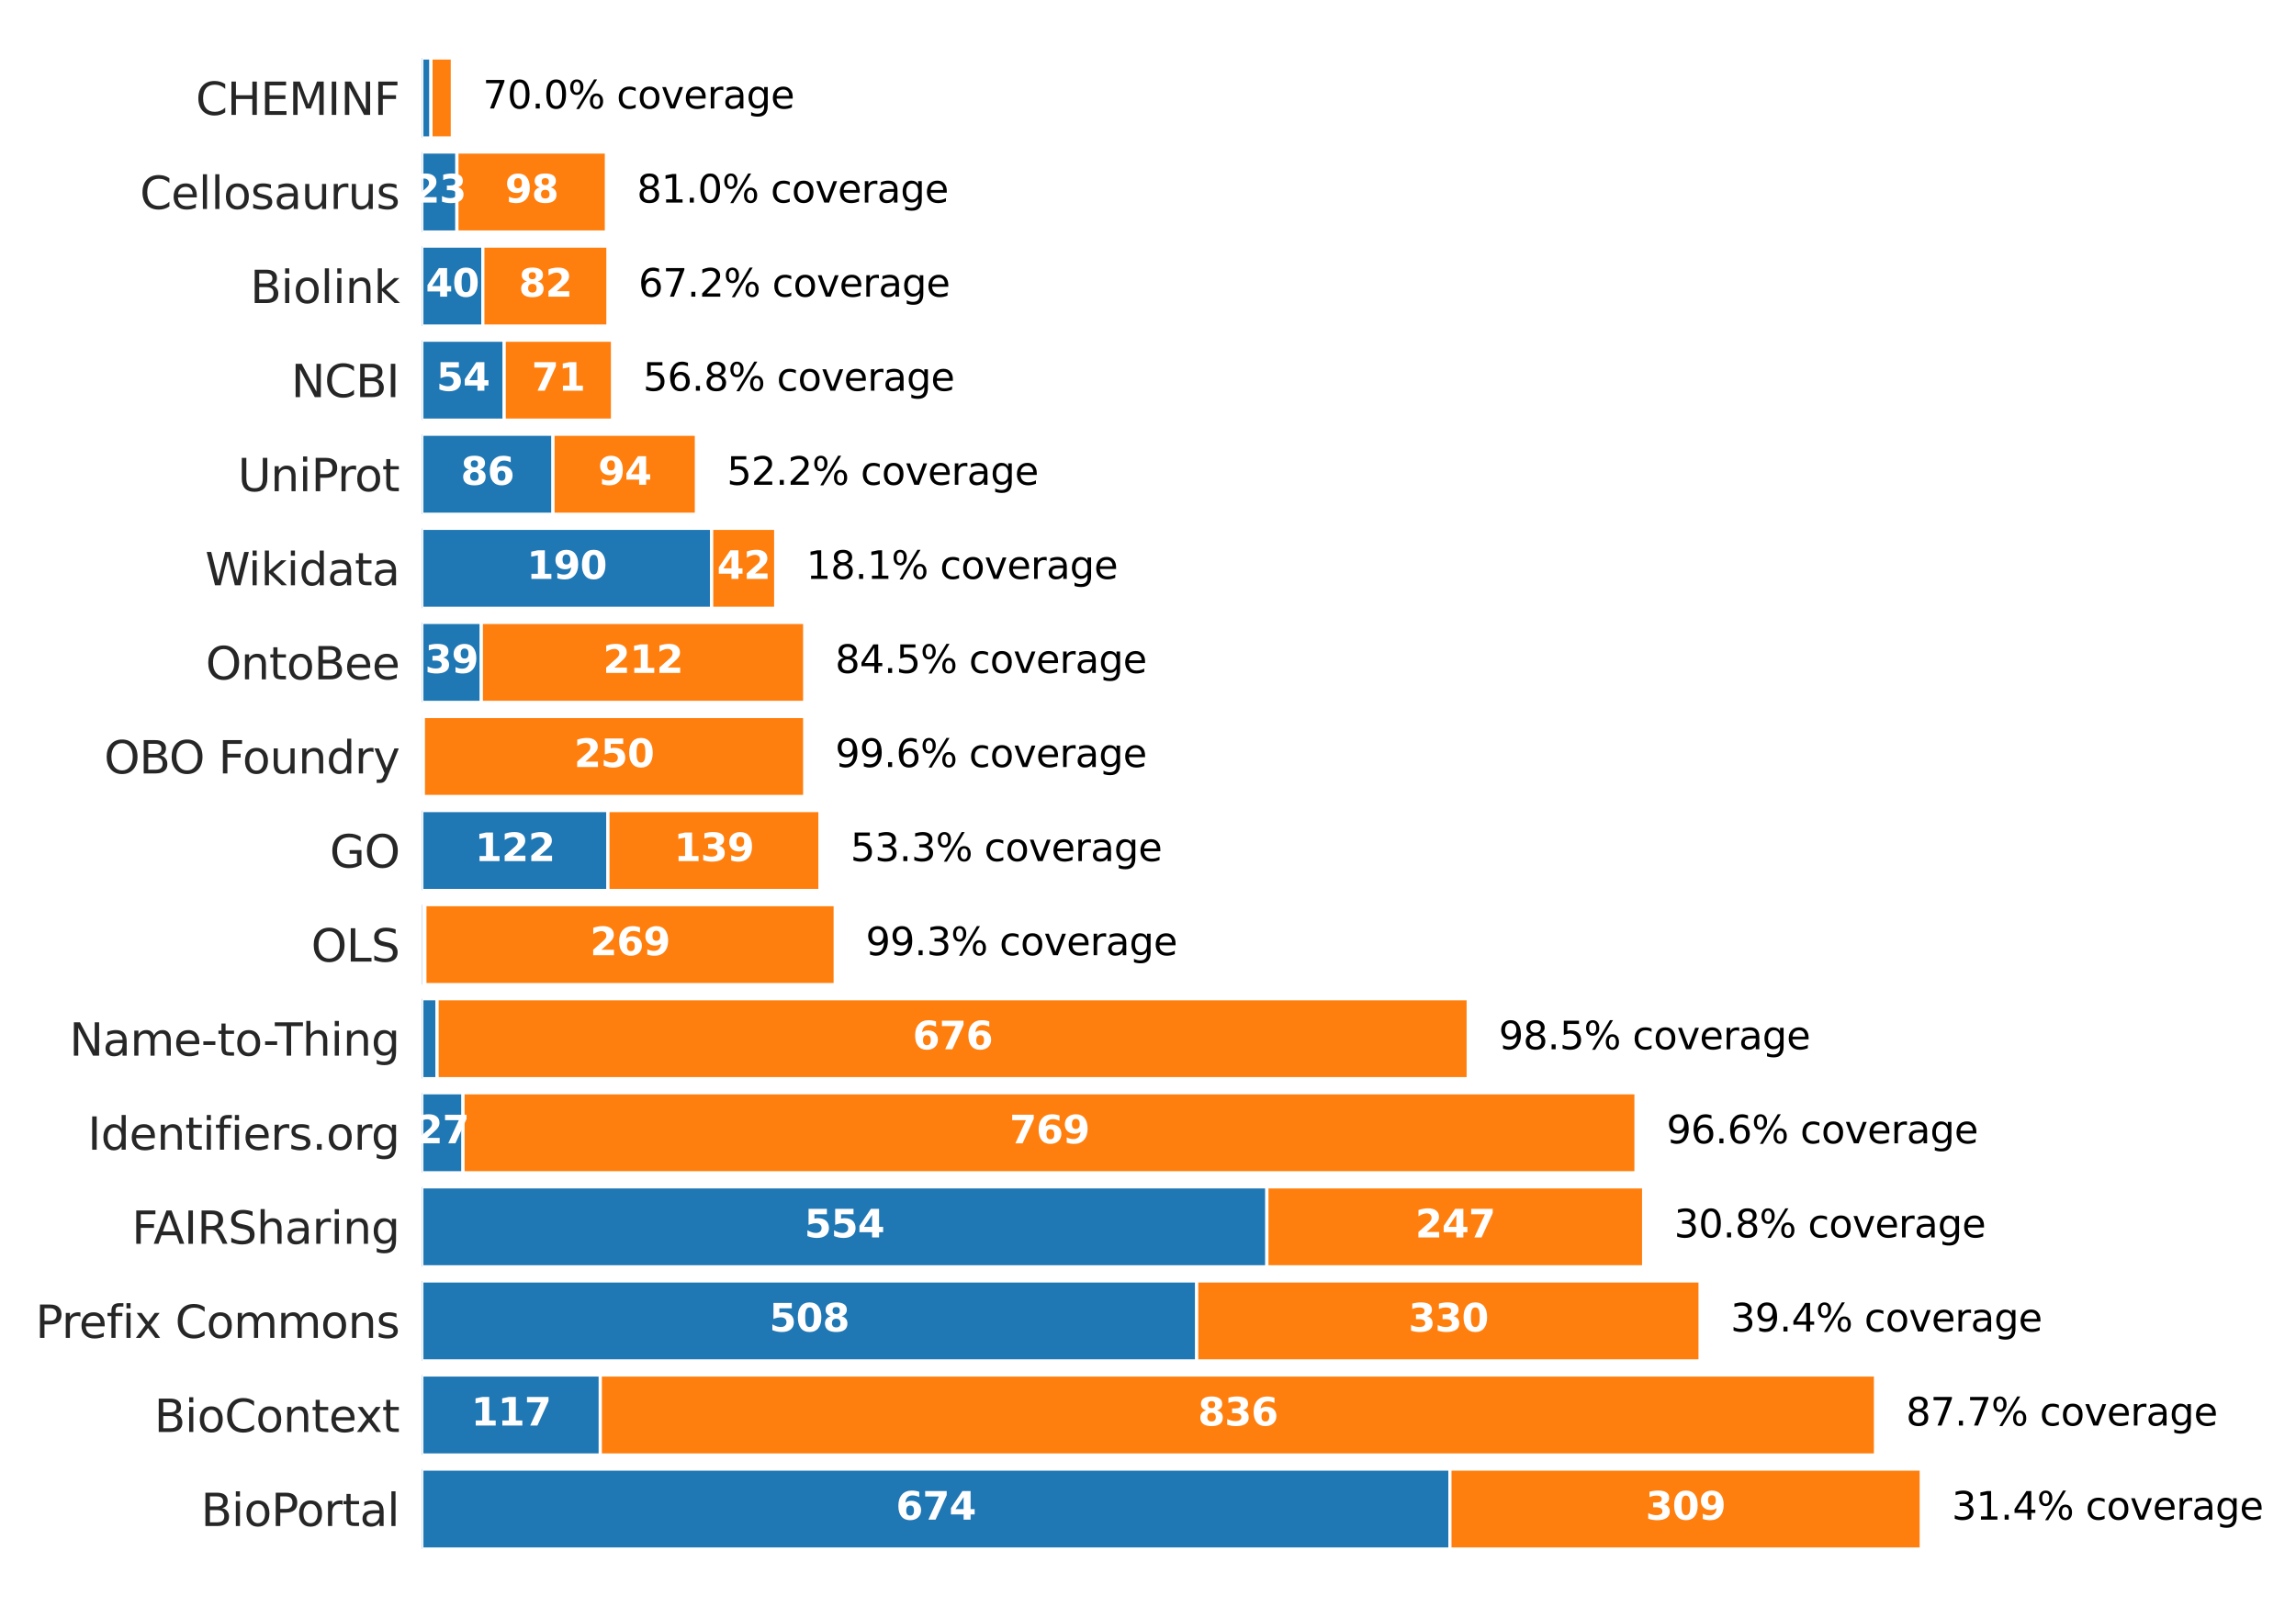 <?xml version="1.0" encoding="utf-8" standalone="no"?>
<!DOCTYPE svg PUBLIC "-//W3C//DTD SVG 1.1//EN"
  "http://www.w3.org/Graphics/SVG/1.1/DTD/svg11.dtd">
<svg xmlns:xlink="http://www.w3.org/1999/xlink" width="720pt" height="504pt" viewBox="0 0 720 504" xmlns="http://www.w3.org/2000/svg" version="1.1">
 <defs>
  <style type="text/css">*{stroke-linejoin: round; stroke-linecap: butt}</style>
 </defs>
 <g id="figure_1">
  <g id="patch_1">
   <path d="M 0 504 
L 720 504 
L 720 0 
L 0 0 
z
" style="fill: #ffffff"/>
  </g>
  <g id="axes_1">
   <g id="patch_2">
    <path d="M 132.28 493.2 
L 625.993 493.2 
L 625.993 10.8 
L 132.28 10.8 
z
" style="fill: #ffffff"/>
   </g>
   <g id="matplotlib.axis_1"/>
   <g id="matplotlib.axis_2">
    <g id="ytick_1">
     <g id="text_1">
      <!-- BioPortal -->
      <g style="fill: #262626" transform="translate(63.006 478.603)scale(0.14 -0.14)">
       <defs>
        <path id="DejaVuSans-42" d="M 1259 2228 
L 1259 519 
L 2272 519 
Q 2781 519 3026 730 
Q 3272 941 3272 1375 
Q 3272 1813 3026 2020 
Q 2781 2228 2272 2228 
L 1259 2228 
z
M 1259 4147 
L 1259 2741 
L 2194 2741 
Q 2656 2741 2882 2914 
Q 3109 3088 3109 3444 
Q 3109 3797 2882 3972 
Q 2656 4147 2194 4147 
L 1259 4147 
z
M 628 4666 
L 2241 4666 
Q 2963 4666 3353 4366 
Q 3744 4066 3744 3513 
Q 3744 3084 3544 2831 
Q 3344 2578 2956 2516 
Q 3422 2416 3680 2098 
Q 3938 1781 3938 1306 
Q 3938 681 3513 340 
Q 3088 0 2303 0 
L 628 0 
L 628 4666 
z
" transform="scale(0.016)"/>
        <path id="DejaVuSans-69" d="M 603 3500 
L 1178 3500 
L 1178 0 
L 603 0 
L 603 3500 
z
M 603 4863 
L 1178 4863 
L 1178 4134 
L 603 4134 
L 603 4863 
z
" transform="scale(0.016)"/>
        <path id="DejaVuSans-6f" d="M 1959 3097 
Q 1497 3097 1228 2736 
Q 959 2375 959 1747 
Q 959 1119 1226 758 
Q 1494 397 1959 397 
Q 2419 397 2687 759 
Q 2956 1122 2956 1747 
Q 2956 2369 2687 2733 
Q 2419 3097 1959 3097 
z
M 1959 3584 
Q 2709 3584 3137 3096 
Q 3566 2609 3566 1747 
Q 3566 888 3137 398 
Q 2709 -91 1959 -91 
Q 1206 -91 779 398 
Q 353 888 353 1747 
Q 353 2609 779 3096 
Q 1206 3584 1959 3584 
z
" transform="scale(0.016)"/>
        <path id="DejaVuSans-50" d="M 1259 4147 
L 1259 2394 
L 2053 2394 
Q 2494 2394 2734 2622 
Q 2975 2850 2975 3272 
Q 2975 3691 2734 3919 
Q 2494 4147 2053 4147 
L 1259 4147 
z
M 628 4666 
L 2053 4666 
Q 2838 4666 3239 4311 
Q 3641 3956 3641 3272 
Q 3641 2581 3239 2228 
Q 2838 1875 2053 1875 
L 1259 1875 
L 1259 0 
L 628 0 
L 628 4666 
z
" transform="scale(0.016)"/>
        <path id="DejaVuSans-72" d="M 2631 2963 
Q 2534 3019 2420 3045 
Q 2306 3072 2169 3072 
Q 1681 3072 1420 2755 
Q 1159 2438 1159 1844 
L 1159 0 
L 581 0 
L 581 3500 
L 1159 3500 
L 1159 2956 
Q 1341 3275 1631 3429 
Q 1922 3584 2338 3584 
Q 2397 3584 2469 3576 
Q 2541 3569 2628 3553 
L 2631 2963 
z
" transform="scale(0.016)"/>
        <path id="DejaVuSans-74" d="M 1172 4494 
L 1172 3500 
L 2356 3500 
L 2356 3053 
L 1172 3053 
L 1172 1153 
Q 1172 725 1289 603 
Q 1406 481 1766 481 
L 2356 481 
L 2356 0 
L 1766 0 
Q 1100 0 847 248 
Q 594 497 594 1153 
L 594 3053 
L 172 3053 
L 172 3500 
L 594 3500 
L 594 4494 
L 1172 4494 
z
" transform="scale(0.016)"/>
        <path id="DejaVuSans-61" d="M 2194 1759 
Q 1497 1759 1228 1600 
Q 959 1441 959 1056 
Q 959 750 1161 570 
Q 1363 391 1709 391 
Q 2188 391 2477 730 
Q 2766 1069 2766 1631 
L 2766 1759 
L 2194 1759 
z
M 3341 1997 
L 3341 0 
L 2766 0 
L 2766 531 
Q 2569 213 2275 61 
Q 1981 -91 1556 -91 
Q 1019 -91 701 211 
Q 384 513 384 1019 
Q 384 1609 779 1909 
Q 1175 2209 1959 2209 
L 2766 2209 
L 2766 2266 
Q 2766 2663 2505 2880 
Q 2244 3097 1772 3097 
Q 1472 3097 1187 3025 
Q 903 2953 641 2809 
L 641 3341 
Q 956 3463 1253 3523 
Q 1550 3584 1831 3584 
Q 2591 3584 2966 3190 
Q 3341 2797 3341 1997 
z
" transform="scale(0.016)"/>
        <path id="DejaVuSans-6c" d="M 603 4863 
L 1178 4863 
L 1178 0 
L 603 0 
L 603 4863 
z
" transform="scale(0.016)"/>
       </defs>
       <use xlink:href="#DejaVuSans-42"/>
       <use xlink:href="#DejaVuSans-69" x="68.604"/>
       <use xlink:href="#DejaVuSans-6f" x="96.387"/>
       <use xlink:href="#DejaVuSans-50" x="157.568"/>
       <use xlink:href="#DejaVuSans-6f" x="214.246"/>
       <use xlink:href="#DejaVuSans-72" x="275.428"/>
       <use xlink:href="#DejaVuSans-74" x="316.541"/>
       <use xlink:href="#DejaVuSans-61" x="355.75"/>
       <use xlink:href="#DejaVuSans-6c" x="417.029"/>
      </g>
     </g>
    </g>
    <g id="ytick_2">
     <g id="text_2">
      <!-- BioContext -->
      <g style="fill: #262626" transform="translate(48.372 449.099)scale(0.14 -0.14)">
       <defs>
        <path id="DejaVuSans-43" d="M 4122 4306 
L 4122 3641 
Q 3803 3938 3442 4084 
Q 3081 4231 2675 4231 
Q 1875 4231 1450 3742 
Q 1025 3253 1025 2328 
Q 1025 1406 1450 917 
Q 1875 428 2675 428 
Q 3081 428 3442 575 
Q 3803 722 4122 1019 
L 4122 359 
Q 3791 134 3420 21 
Q 3050 -91 2638 -91 
Q 1578 -91 968 557 
Q 359 1206 359 2328 
Q 359 3453 968 4101 
Q 1578 4750 2638 4750 
Q 3056 4750 3426 4639 
Q 3797 4528 4122 4306 
z
" transform="scale(0.016)"/>
        <path id="DejaVuSans-6e" d="M 3513 2113 
L 3513 0 
L 2938 0 
L 2938 2094 
Q 2938 2591 2744 2837 
Q 2550 3084 2163 3084 
Q 1697 3084 1428 2787 
Q 1159 2491 1159 1978 
L 1159 0 
L 581 0 
L 581 3500 
L 1159 3500 
L 1159 2956 
Q 1366 3272 1645 3428 
Q 1925 3584 2291 3584 
Q 2894 3584 3203 3211 
Q 3513 2838 3513 2113 
z
" transform="scale(0.016)"/>
        <path id="DejaVuSans-65" d="M 3597 1894 
L 3597 1613 
L 953 1613 
Q 991 1019 1311 708 
Q 1631 397 2203 397 
Q 2534 397 2845 478 
Q 3156 559 3463 722 
L 3463 178 
Q 3153 47 2828 -22 
Q 2503 -91 2169 -91 
Q 1331 -91 842 396 
Q 353 884 353 1716 
Q 353 2575 817 3079 
Q 1281 3584 2069 3584 
Q 2775 3584 3186 3129 
Q 3597 2675 3597 1894 
z
M 3022 2063 
Q 3016 2534 2758 2815 
Q 2500 3097 2075 3097 
Q 1594 3097 1305 2825 
Q 1016 2553 972 2059 
L 3022 2063 
z
" transform="scale(0.016)"/>
        <path id="DejaVuSans-78" d="M 3513 3500 
L 2247 1797 
L 3578 0 
L 2900 0 
L 1881 1375 
L 863 0 
L 184 0 
L 1544 1831 
L 300 3500 
L 978 3500 
L 1906 2253 
L 2834 3500 
L 3513 3500 
z
" transform="scale(0.016)"/>
       </defs>
       <use xlink:href="#DejaVuSans-42"/>
       <use xlink:href="#DejaVuSans-69" x="68.604"/>
       <use xlink:href="#DejaVuSans-6f" x="96.387"/>
       <use xlink:href="#DejaVuSans-43" x="157.568"/>
       <use xlink:href="#DejaVuSans-6f" x="227.393"/>
       <use xlink:href="#DejaVuSans-6e" x="288.574"/>
       <use xlink:href="#DejaVuSans-74" x="351.953"/>
       <use xlink:href="#DejaVuSans-65" x="391.162"/>
       <use xlink:href="#DejaVuSans-78" x="450.936"/>
       <use xlink:href="#DejaVuSans-74" x="510.115"/>
      </g>
     </g>
    </g>
    <g id="ytick_3">
     <g id="text_3">
      <!-- Prefix Commons -->
      <g style="fill: #262626" transform="translate(11.127 419.594)scale(0.14 -0.14)">
       <defs>
        <path id="DejaVuSans-66" d="M 2375 4863 
L 2375 4384 
L 1825 4384 
Q 1516 4384 1395 4259 
Q 1275 4134 1275 3809 
L 1275 3500 
L 2222 3500 
L 2222 3053 
L 1275 3053 
L 1275 0 
L 697 0 
L 697 3053 
L 147 3053 
L 147 3500 
L 697 3500 
L 697 3744 
Q 697 4328 969 4595 
Q 1241 4863 1831 4863 
L 2375 4863 
z
" transform="scale(0.016)"/>
        <path id="DejaVuSans-20" transform="scale(0.016)"/>
        <path id="DejaVuSans-6d" d="M 3328 2828 
Q 3544 3216 3844 3400 
Q 4144 3584 4550 3584 
Q 5097 3584 5394 3201 
Q 5691 2819 5691 2113 
L 5691 0 
L 5113 0 
L 5113 2094 
Q 5113 2597 4934 2840 
Q 4756 3084 4391 3084 
Q 3944 3084 3684 2787 
Q 3425 2491 3425 1978 
L 3425 0 
L 2847 0 
L 2847 2094 
Q 2847 2600 2669 2842 
Q 2491 3084 2119 3084 
Q 1678 3084 1418 2786 
Q 1159 2488 1159 1978 
L 1159 0 
L 581 0 
L 581 3500 
L 1159 3500 
L 1159 2956 
Q 1356 3278 1631 3431 
Q 1906 3584 2284 3584 
Q 2666 3584 2933 3390 
Q 3200 3197 3328 2828 
z
" transform="scale(0.016)"/>
        <path id="DejaVuSans-73" d="M 2834 3397 
L 2834 2853 
Q 2591 2978 2328 3040 
Q 2066 3103 1784 3103 
Q 1356 3103 1142 2972 
Q 928 2841 928 2578 
Q 928 2378 1081 2264 
Q 1234 2150 1697 2047 
L 1894 2003 
Q 2506 1872 2764 1633 
Q 3022 1394 3022 966 
Q 3022 478 2636 193 
Q 2250 -91 1575 -91 
Q 1294 -91 989 -36 
Q 684 19 347 128 
L 347 722 
Q 666 556 975 473 
Q 1284 391 1588 391 
Q 1994 391 2212 530 
Q 2431 669 2431 922 
Q 2431 1156 2273 1281 
Q 2116 1406 1581 1522 
L 1381 1569 
Q 847 1681 609 1914 
Q 372 2147 372 2553 
Q 372 3047 722 3315 
Q 1072 3584 1716 3584 
Q 2034 3584 2315 3537 
Q 2597 3491 2834 3397 
z
" transform="scale(0.016)"/>
       </defs>
       <use xlink:href="#DejaVuSans-50"/>
       <use xlink:href="#DejaVuSans-72" x="58.553"/>
       <use xlink:href="#DejaVuSans-65" x="97.416"/>
       <use xlink:href="#DejaVuSans-66" x="158.939"/>
       <use xlink:href="#DejaVuSans-69" x="194.145"/>
       <use xlink:href="#DejaVuSans-78" x="221.928"/>
       <use xlink:href="#DejaVuSans-20" x="281.107"/>
       <use xlink:href="#DejaVuSans-43" x="312.895"/>
       <use xlink:href="#DejaVuSans-6f" x="382.719"/>
       <use xlink:href="#DejaVuSans-6d" x="443.9"/>
       <use xlink:href="#DejaVuSans-6d" x="541.312"/>
       <use xlink:href="#DejaVuSans-6f" x="638.725"/>
       <use xlink:href="#DejaVuSans-6e" x="699.906"/>
       <use xlink:href="#DejaVuSans-73" x="763.285"/>
      </g>
     </g>
    </g>
    <g id="ytick_4">
     <g id="text_4">
      <!-- FAIRSharing -->
      <g style="fill: #262626" transform="translate(41.326 390.09)scale(0.14 -0.14)">
       <defs>
        <path id="DejaVuSans-46" d="M 628 4666 
L 3309 4666 
L 3309 4134 
L 1259 4134 
L 1259 2759 
L 3109 2759 
L 3109 2228 
L 1259 2228 
L 1259 0 
L 628 0 
L 628 4666 
z
" transform="scale(0.016)"/>
        <path id="DejaVuSans-41" d="M 2188 4044 
L 1331 1722 
L 3047 1722 
L 2188 4044 
z
M 1831 4666 
L 2547 4666 
L 4325 0 
L 3669 0 
L 3244 1197 
L 1141 1197 
L 716 0 
L 50 0 
L 1831 4666 
z
" transform="scale(0.016)"/>
        <path id="DejaVuSans-49" d="M 628 4666 
L 1259 4666 
L 1259 0 
L 628 0 
L 628 4666 
z
" transform="scale(0.016)"/>
        <path id="DejaVuSans-52" d="M 2841 2188 
Q 3044 2119 3236 1894 
Q 3428 1669 3622 1275 
L 4263 0 
L 3584 0 
L 2988 1197 
Q 2756 1666 2539 1819 
Q 2322 1972 1947 1972 
L 1259 1972 
L 1259 0 
L 628 0 
L 628 4666 
L 2053 4666 
Q 2853 4666 3247 4331 
Q 3641 3997 3641 3322 
Q 3641 2881 3436 2590 
Q 3231 2300 2841 2188 
z
M 1259 4147 
L 1259 2491 
L 2053 2491 
Q 2509 2491 2742 2702 
Q 2975 2913 2975 3322 
Q 2975 3731 2742 3939 
Q 2509 4147 2053 4147 
L 1259 4147 
z
" transform="scale(0.016)"/>
        <path id="DejaVuSans-53" d="M 3425 4513 
L 3425 3897 
Q 3066 4069 2747 4153 
Q 2428 4238 2131 4238 
Q 1616 4238 1336 4038 
Q 1056 3838 1056 3469 
Q 1056 3159 1242 3001 
Q 1428 2844 1947 2747 
L 2328 2669 
Q 3034 2534 3370 2195 
Q 3706 1856 3706 1288 
Q 3706 609 3251 259 
Q 2797 -91 1919 -91 
Q 1588 -91 1214 -16 
Q 841 59 441 206 
L 441 856 
Q 825 641 1194 531 
Q 1563 422 1919 422 
Q 2459 422 2753 634 
Q 3047 847 3047 1241 
Q 3047 1584 2836 1778 
Q 2625 1972 2144 2069 
L 1759 2144 
Q 1053 2284 737 2584 
Q 422 2884 422 3419 
Q 422 4038 858 4394 
Q 1294 4750 2059 4750 
Q 2388 4750 2728 4690 
Q 3069 4631 3425 4513 
z
" transform="scale(0.016)"/>
        <path id="DejaVuSans-68" d="M 3513 2113 
L 3513 0 
L 2938 0 
L 2938 2094 
Q 2938 2591 2744 2837 
Q 2550 3084 2163 3084 
Q 1697 3084 1428 2787 
Q 1159 2491 1159 1978 
L 1159 0 
L 581 0 
L 581 4863 
L 1159 4863 
L 1159 2956 
Q 1366 3272 1645 3428 
Q 1925 3584 2291 3584 
Q 2894 3584 3203 3211 
Q 3513 2838 3513 2113 
z
" transform="scale(0.016)"/>
        <path id="DejaVuSans-67" d="M 2906 1791 
Q 2906 2416 2648 2759 
Q 2391 3103 1925 3103 
Q 1463 3103 1205 2759 
Q 947 2416 947 1791 
Q 947 1169 1205 825 
Q 1463 481 1925 481 
Q 2391 481 2648 825 
Q 2906 1169 2906 1791 
z
M 3481 434 
Q 3481 -459 3084 -895 
Q 2688 -1331 1869 -1331 
Q 1566 -1331 1297 -1286 
Q 1028 -1241 775 -1147 
L 775 -588 
Q 1028 -725 1275 -790 
Q 1522 -856 1778 -856 
Q 2344 -856 2625 -561 
Q 2906 -266 2906 331 
L 2906 616 
Q 2728 306 2450 153 
Q 2172 0 1784 0 
Q 1141 0 747 490 
Q 353 981 353 1791 
Q 353 2603 747 3093 
Q 1141 3584 1784 3584 
Q 2172 3584 2450 3431 
Q 2728 3278 2906 2969 
L 2906 3500 
L 3481 3500 
L 3481 434 
z
" transform="scale(0.016)"/>
       </defs>
       <use xlink:href="#DejaVuSans-46"/>
       <use xlink:href="#DejaVuSans-41" x="48.395"/>
       <use xlink:href="#DejaVuSans-49" x="116.803"/>
       <use xlink:href="#DejaVuSans-52" x="146.295"/>
       <use xlink:href="#DejaVuSans-53" x="215.777"/>
       <use xlink:href="#DejaVuSans-68" x="279.254"/>
       <use xlink:href="#DejaVuSans-61" x="342.633"/>
       <use xlink:href="#DejaVuSans-72" x="403.912"/>
       <use xlink:href="#DejaVuSans-69" x="445.025"/>
       <use xlink:href="#DejaVuSans-6e" x="472.809"/>
       <use xlink:href="#DejaVuSans-67" x="536.188"/>
      </g>
     </g>
    </g>
    <g id="ytick_5">
     <g id="text_5">
      <!-- Identifiers.org -->
      <g style="fill: #262626" transform="translate(27.503 360.585)scale(0.14 -0.14)">
       <defs>
        <path id="DejaVuSans-64" d="M 2906 2969 
L 2906 4863 
L 3481 4863 
L 3481 0 
L 2906 0 
L 2906 525 
Q 2725 213 2448 61 
Q 2172 -91 1784 -91 
Q 1150 -91 751 415 
Q 353 922 353 1747 
Q 353 2572 751 3078 
Q 1150 3584 1784 3584 
Q 2172 3584 2448 3432 
Q 2725 3281 2906 2969 
z
M 947 1747 
Q 947 1113 1208 752 
Q 1469 391 1925 391 
Q 2381 391 2643 752 
Q 2906 1113 2906 1747 
Q 2906 2381 2643 2742 
Q 2381 3103 1925 3103 
Q 1469 3103 1208 2742 
Q 947 2381 947 1747 
z
" transform="scale(0.016)"/>
        <path id="DejaVuSans-2e" d="M 684 794 
L 1344 794 
L 1344 0 
L 684 0 
L 684 794 
z
" transform="scale(0.016)"/>
       </defs>
       <use xlink:href="#DejaVuSans-49"/>
       <use xlink:href="#DejaVuSans-64" x="29.492"/>
       <use xlink:href="#DejaVuSans-65" x="92.969"/>
       <use xlink:href="#DejaVuSans-6e" x="154.492"/>
       <use xlink:href="#DejaVuSans-74" x="217.871"/>
       <use xlink:href="#DejaVuSans-69" x="257.08"/>
       <use xlink:href="#DejaVuSans-66" x="284.863"/>
       <use xlink:href="#DejaVuSans-69" x="320.068"/>
       <use xlink:href="#DejaVuSans-65" x="347.852"/>
       <use xlink:href="#DejaVuSans-72" x="409.375"/>
       <use xlink:href="#DejaVuSans-73" x="450.488"/>
       <use xlink:href="#DejaVuSans-2e" x="502.588"/>
       <use xlink:href="#DejaVuSans-6f" x="534.375"/>
       <use xlink:href="#DejaVuSans-72" x="595.557"/>
       <use xlink:href="#DejaVuSans-67" x="634.92"/>
      </g>
     </g>
    </g>
    <g id="ytick_6">
     <g id="text_6">
      <!-- Name-to-Thing -->
      <g style="fill: #262626" transform="translate(21.761 331.08)scale(0.14 -0.14)">
       <defs>
        <path id="DejaVuSans-4e" d="M 628 4666 
L 1478 4666 
L 3547 763 
L 3547 4666 
L 4159 4666 
L 4159 0 
L 3309 0 
L 1241 3903 
L 1241 0 
L 628 0 
L 628 4666 
z
" transform="scale(0.016)"/>
        <path id="DejaVuSans-2d" d="M 313 2009 
L 1997 2009 
L 1997 1497 
L 313 1497 
L 313 2009 
z
" transform="scale(0.016)"/>
        <path id="DejaVuSans-54" d="M -19 4666 
L 3928 4666 
L 3928 4134 
L 2272 4134 
L 2272 0 
L 1638 0 
L 1638 4134 
L -19 4134 
L -19 4666 
z
" transform="scale(0.016)"/>
       </defs>
       <use xlink:href="#DejaVuSans-4e"/>
       <use xlink:href="#DejaVuSans-61" x="74.805"/>
       <use xlink:href="#DejaVuSans-6d" x="136.084"/>
       <use xlink:href="#DejaVuSans-65" x="233.496"/>
       <use xlink:href="#DejaVuSans-2d" x="295.02"/>
       <use xlink:href="#DejaVuSans-74" x="331.104"/>
       <use xlink:href="#DejaVuSans-6f" x="370.312"/>
       <use xlink:href="#DejaVuSans-2d" x="433.369"/>
       <use xlink:href="#DejaVuSans-54" x="460.328"/>
       <use xlink:href="#DejaVuSans-68" x="521.412"/>
       <use xlink:href="#DejaVuSans-69" x="584.791"/>
       <use xlink:href="#DejaVuSans-6e" x="612.574"/>
       <use xlink:href="#DejaVuSans-67" x="675.953"/>
      </g>
     </g>
    </g>
    <g id="ytick_7">
     <g id="text_7">
      <!-- OLS -->
      <g style="fill: #262626" transform="translate(97.571 301.576)scale(0.14 -0.14)">
       <defs>
        <path id="DejaVuSans-4f" d="M 2522 4238 
Q 1834 4238 1429 3725 
Q 1025 3213 1025 2328 
Q 1025 1447 1429 934 
Q 1834 422 2522 422 
Q 3209 422 3611 934 
Q 4013 1447 4013 2328 
Q 4013 3213 3611 3725 
Q 3209 4238 2522 4238 
z
M 2522 4750 
Q 3503 4750 4090 4092 
Q 4678 3434 4678 2328 
Q 4678 1225 4090 567 
Q 3503 -91 2522 -91 
Q 1538 -91 948 565 
Q 359 1222 359 2328 
Q 359 3434 948 4092 
Q 1538 4750 2522 4750 
z
" transform="scale(0.016)"/>
        <path id="DejaVuSans-4c" d="M 628 4666 
L 1259 4666 
L 1259 531 
L 3531 531 
L 3531 0 
L 628 0 
L 628 4666 
z
" transform="scale(0.016)"/>
       </defs>
       <use xlink:href="#DejaVuSans-4f"/>
       <use xlink:href="#DejaVuSans-4c" x="78.711"/>
       <use xlink:href="#DejaVuSans-53" x="134.424"/>
      </g>
     </g>
    </g>
    <g id="ytick_8">
     <g id="text_8">
      <!-- GO -->
      <g style="fill: #262626" transform="translate(103.412 272.071)scale(0.14 -0.14)">
       <defs>
        <path id="DejaVuSans-47" d="M 3809 666 
L 3809 1919 
L 2778 1919 
L 2778 2438 
L 4434 2438 
L 4434 434 
Q 4069 175 3628 42 
Q 3188 -91 2688 -91 
Q 1594 -91 976 548 
Q 359 1188 359 2328 
Q 359 3472 976 4111 
Q 1594 4750 2688 4750 
Q 3144 4750 3555 4637 
Q 3966 4525 4313 4306 
L 4313 3634 
Q 3963 3931 3569 4081 
Q 3175 4231 2741 4231 
Q 1884 4231 1454 3753 
Q 1025 3275 1025 2328 
Q 1025 1384 1454 906 
Q 1884 428 2741 428 
Q 3075 428 3337 486 
Q 3600 544 3809 666 
z
" transform="scale(0.016)"/>
       </defs>
       <use xlink:href="#DejaVuSans-47"/>
       <use xlink:href="#DejaVuSans-4f" x="77.49"/>
      </g>
     </g>
    </g>
    <g id="ytick_9">
     <g id="text_9">
      <!-- OBO Foundry -->
      <g style="fill: #262626" transform="translate(32.644 242.567)scale(0.14 -0.14)">
       <defs>
        <path id="DejaVuSans-75" d="M 544 1381 
L 544 3500 
L 1119 3500 
L 1119 1403 
Q 1119 906 1312 657 
Q 1506 409 1894 409 
Q 2359 409 2629 706 
Q 2900 1003 2900 1516 
L 2900 3500 
L 3475 3500 
L 3475 0 
L 2900 0 
L 2900 538 
Q 2691 219 2414 64 
Q 2138 -91 1772 -91 
Q 1169 -91 856 284 
Q 544 659 544 1381 
z
M 1991 3584 
L 1991 3584 
z
" transform="scale(0.016)"/>
        <path id="DejaVuSans-79" d="M 2059 -325 
Q 1816 -950 1584 -1140 
Q 1353 -1331 966 -1331 
L 506 -1331 
L 506 -850 
L 844 -850 
Q 1081 -850 1212 -737 
Q 1344 -625 1503 -206 
L 1606 56 
L 191 3500 
L 800 3500 
L 1894 763 
L 2988 3500 
L 3597 3500 
L 2059 -325 
z
" transform="scale(0.016)"/>
       </defs>
       <use xlink:href="#DejaVuSans-4f"/>
       <use xlink:href="#DejaVuSans-42" x="78.711"/>
       <use xlink:href="#DejaVuSans-4f" x="145.564"/>
       <use xlink:href="#DejaVuSans-20" x="224.275"/>
       <use xlink:href="#DejaVuSans-46" x="256.062"/>
       <use xlink:href="#DejaVuSans-6f" x="309.957"/>
       <use xlink:href="#DejaVuSans-75" x="371.139"/>
       <use xlink:href="#DejaVuSans-6e" x="434.518"/>
       <use xlink:href="#DejaVuSans-64" x="497.896"/>
       <use xlink:href="#DejaVuSans-72" x="561.373"/>
       <use xlink:href="#DejaVuSans-79" x="602.486"/>
      </g>
     </g>
    </g>
    <g id="ytick_10">
     <g id="text_10">
      <!-- OntoBee -->
      <g style="fill: #262626" transform="translate(64.498 213.062)scale(0.14 -0.14)">
       <use xlink:href="#DejaVuSans-4f"/>
       <use xlink:href="#DejaVuSans-6e" x="78.711"/>
       <use xlink:href="#DejaVuSans-74" x="142.09"/>
       <use xlink:href="#DejaVuSans-6f" x="181.299"/>
       <use xlink:href="#DejaVuSans-42" x="242.48"/>
       <use xlink:href="#DejaVuSans-65" x="311.084"/>
       <use xlink:href="#DejaVuSans-65" x="372.607"/>
      </g>
     </g>
    </g>
    <g id="ytick_11">
     <g id="text_11">
      <!-- Wikidata -->
      <g style="fill: #262626" transform="translate(64.332 183.557)scale(0.14 -0.14)">
       <defs>
        <path id="DejaVuSans-57" d="M 213 4666 
L 850 4666 
L 1831 722 
L 2809 4666 
L 3519 4666 
L 4500 722 
L 5478 4666 
L 6119 4666 
L 4947 0 
L 4153 0 
L 3169 4050 
L 2175 0 
L 1381 0 
L 213 4666 
z
" transform="scale(0.016)"/>
        <path id="DejaVuSans-6b" d="M 581 4863 
L 1159 4863 
L 1159 1991 
L 2875 3500 
L 3609 3500 
L 1753 1863 
L 3688 0 
L 2938 0 
L 1159 1709 
L 1159 0 
L 581 0 
L 581 4863 
z
" transform="scale(0.016)"/>
       </defs>
       <use xlink:href="#DejaVuSans-57"/>
       <use xlink:href="#DejaVuSans-69" x="96.627"/>
       <use xlink:href="#DejaVuSans-6b" x="124.41"/>
       <use xlink:href="#DejaVuSans-69" x="182.32"/>
       <use xlink:href="#DejaVuSans-64" x="210.104"/>
       <use xlink:href="#DejaVuSans-61" x="273.58"/>
       <use xlink:href="#DejaVuSans-74" x="334.859"/>
       <use xlink:href="#DejaVuSans-61" x="374.068"/>
      </g>
     </g>
    </g>
    <g id="ytick_12">
     <g id="text_12">
      <!-- UniProt -->
      <g style="fill: #262626" transform="translate(74.58 154.053)scale(0.14 -0.14)">
       <defs>
        <path id="DejaVuSans-55" d="M 556 4666 
L 1191 4666 
L 1191 1831 
Q 1191 1081 1462 751 
Q 1734 422 2344 422 
Q 2950 422 3222 751 
Q 3494 1081 3494 1831 
L 3494 4666 
L 4128 4666 
L 4128 1753 
Q 4128 841 3676 375 
Q 3225 -91 2344 -91 
Q 1459 -91 1007 375 
Q 556 841 556 1753 
L 556 4666 
z
" transform="scale(0.016)"/>
       </defs>
       <use xlink:href="#DejaVuSans-55"/>
       <use xlink:href="#DejaVuSans-6e" x="73.193"/>
       <use xlink:href="#DejaVuSans-69" x="136.572"/>
       <use xlink:href="#DejaVuSans-50" x="164.355"/>
       <use xlink:href="#DejaVuSans-72" x="222.908"/>
       <use xlink:href="#DejaVuSans-6f" x="261.771"/>
       <use xlink:href="#DejaVuSans-74" x="322.953"/>
      </g>
     </g>
    </g>
    <g id="ytick_13">
     <g id="text_13">
      <!-- NCBI -->
      <g style="fill: #262626" transform="translate(91.295 124.548)scale(0.14 -0.14)">
       <use xlink:href="#DejaVuSans-4e"/>
       <use xlink:href="#DejaVuSans-43" x="74.805"/>
       <use xlink:href="#DejaVuSans-42" x="144.629"/>
       <use xlink:href="#DejaVuSans-49" x="213.232"/>
      </g>
     </g>
    </g>
    <g id="ytick_14">
     <g id="text_14">
      <!-- Biolink -->
      <g style="fill: #262626" transform="translate(78.461 95.044)scale(0.14 -0.14)">
       <use xlink:href="#DejaVuSans-42"/>
       <use xlink:href="#DejaVuSans-69" x="68.604"/>
       <use xlink:href="#DejaVuSans-6f" x="96.387"/>
       <use xlink:href="#DejaVuSans-6c" x="157.568"/>
       <use xlink:href="#DejaVuSans-69" x="185.352"/>
       <use xlink:href="#DejaVuSans-6e" x="213.135"/>
       <use xlink:href="#DejaVuSans-6b" x="276.514"/>
      </g>
     </g>
    </g>
    <g id="ytick_15">
     <g id="text_15">
      <!-- Cellosaurus -->
      <g style="fill: #262626" transform="translate(43.879 65.539)scale(0.14 -0.14)">
       <use xlink:href="#DejaVuSans-43"/>
       <use xlink:href="#DejaVuSans-65" x="69.824"/>
       <use xlink:href="#DejaVuSans-6c" x="131.348"/>
       <use xlink:href="#DejaVuSans-6c" x="159.131"/>
       <use xlink:href="#DejaVuSans-6f" x="186.914"/>
       <use xlink:href="#DejaVuSans-73" x="248.096"/>
       <use xlink:href="#DejaVuSans-61" x="300.195"/>
       <use xlink:href="#DejaVuSans-75" x="361.475"/>
       <use xlink:href="#DejaVuSans-72" x="424.854"/>
       <use xlink:href="#DejaVuSans-75" x="465.967"/>
       <use xlink:href="#DejaVuSans-73" x="529.346"/>
      </g>
     </g>
    </g>
    <g id="ytick_16">
     <g id="text_16">
      <!-- CHEMINF -->
      <g style="fill: #262626" transform="translate(61.394 36.035)scale(0.14 -0.14)">
       <defs>
        <path id="DejaVuSans-48" d="M 628 4666 
L 1259 4666 
L 1259 2753 
L 3553 2753 
L 3553 4666 
L 4184 4666 
L 4184 0 
L 3553 0 
L 3553 2222 
L 1259 2222 
L 1259 0 
L 628 0 
L 628 4666 
z
" transform="scale(0.016)"/>
        <path id="DejaVuSans-45" d="M 628 4666 
L 3578 4666 
L 3578 4134 
L 1259 4134 
L 1259 2753 
L 3481 2753 
L 3481 2222 
L 1259 2222 
L 1259 531 
L 3634 531 
L 3634 0 
L 628 0 
L 628 4666 
z
" transform="scale(0.016)"/>
        <path id="DejaVuSans-4d" d="M 628 4666 
L 1569 4666 
L 2759 1491 
L 3956 4666 
L 4897 4666 
L 4897 0 
L 4281 0 
L 4281 4097 
L 3078 897 
L 2444 897 
L 1241 4097 
L 1241 0 
L 628 0 
L 628 4666 
z
" transform="scale(0.016)"/>
       </defs>
       <use xlink:href="#DejaVuSans-43"/>
       <use xlink:href="#DejaVuSans-48" x="69.824"/>
       <use xlink:href="#DejaVuSans-45" x="145.02"/>
       <use xlink:href="#DejaVuSans-4d" x="208.203"/>
       <use xlink:href="#DejaVuSans-49" x="294.482"/>
       <use xlink:href="#DejaVuSans-4e" x="323.975"/>
       <use xlink:href="#DejaVuSans-46" x="398.779"/>
      </g>
     </g>
    </g>
   </g>
   <g id="patch_3">
    <path d="M 132.28 485.824 
L 454.678 485.824 
L 454.678 460.745 
L 132.28 460.745 
z
" clip-path="url(#pbaa16edb49)" style="fill: #1f77b4; stroke: #ffffff; stroke-linejoin: miter"/>
   </g>
   <g id="patch_4">
    <path d="M 132.28 456.319 
L 188.245 456.319 
L 188.245 431.24 
L 132.28 431.24 
z
" clip-path="url(#pbaa16edb49)" style="fill: #1f77b4; stroke: #ffffff; stroke-linejoin: miter"/>
   </g>
   <g id="patch_5">
    <path d="M 132.28 426.815 
L 375.274 426.815 
L 375.274 401.736 
L 132.28 401.736 
z
" clip-path="url(#pbaa16edb49)" style="fill: #1f77b4; stroke: #ffffff; stroke-linejoin: miter"/>
   </g>
   <g id="patch_6">
    <path d="M 132.28 397.31 
L 397.278 397.31 
L 397.278 372.231 
L 132.28 372.231 
z
" clip-path="url(#pbaa16edb49)" style="fill: #1f77b4; stroke: #ffffff; stroke-linejoin: miter"/>
   </g>
   <g id="patch_7">
    <path d="M 132.28 367.806 
L 145.195 367.806 
L 145.195 342.727 
L 132.28 342.727 
z
" clip-path="url(#pbaa16edb49)" style="fill: #1f77b4; stroke: #ffffff; stroke-linejoin: miter"/>
   </g>
   <g id="patch_8">
    <path d="M 132.28 338.301 
L 137.063 338.301 
L 137.063 313.222 
L 132.28 313.222 
z
" clip-path="url(#pbaa16edb49)" style="fill: #1f77b4; stroke: #ffffff; stroke-linejoin: miter"/>
   </g>
   <g id="patch_9">
    <path d="M 132.28 308.796 
L 133.237 308.796 
L 133.237 283.717 
L 132.28 283.717 
z
" clip-path="url(#pbaa16edb49)" style="fill: #1f77b4; stroke: #ffffff; stroke-linejoin: miter"/>
   </g>
   <g id="patch_10">
    <path d="M 132.28 279.292 
L 190.637 279.292 
L 190.637 254.213 
L 132.28 254.213 
z
" clip-path="url(#pbaa16edb49)" style="fill: #1f77b4; stroke: #ffffff; stroke-linejoin: miter"/>
   </g>
   <g id="patch_11">
    <path d="M 132.28 249.787 
L 132.758 249.787 
L 132.758 224.708 
L 132.28 224.708 
z
" clip-path="url(#pbaa16edb49)" style="fill: #1f77b4; stroke: #ffffff; stroke-linejoin: miter"/>
   </g>
   <g id="patch_12">
    <path d="M 132.28 220.283 
L 150.935 220.283 
L 150.935 195.204 
L 132.28 195.204 
z
" clip-path="url(#pbaa16edb49)" style="fill: #1f77b4; stroke: #ffffff; stroke-linejoin: miter"/>
   </g>
   <g id="patch_13">
    <path d="M 132.28 190.778 
L 223.164 190.778 
L 223.164 165.699 
L 132.28 165.699 
z
" clip-path="url(#pbaa16edb49)" style="fill: #1f77b4; stroke: #ffffff; stroke-linejoin: miter"/>
   </g>
   <g id="patch_14">
    <path d="M 132.28 161.273 
L 173.417 161.273 
L 173.417 136.194 
L 132.28 136.194 
z
" clip-path="url(#pbaa16edb49)" style="fill: #1f77b4; stroke: #ffffff; stroke-linejoin: miter"/>
   </g>
   <g id="patch_15">
    <path d="M 132.28 131.769 
L 158.11 131.769 
L 158.11 106.69 
L 132.28 106.69 
z
" clip-path="url(#pbaa16edb49)" style="fill: #1f77b4; stroke: #ffffff; stroke-linejoin: miter"/>
   </g>
   <g id="patch_16">
    <path d="M 132.28 102.264 
L 151.413 102.264 
L 151.413 77.185 
L 132.28 77.185 
z
" clip-path="url(#pbaa16edb49)" style="fill: #1f77b4; stroke: #ffffff; stroke-linejoin: miter"/>
   </g>
   <g id="patch_17">
    <path d="M 132.28 72.76 
L 143.282 72.76 
L 143.282 47.681 
L 132.28 47.681 
z
" clip-path="url(#pbaa16edb49)" style="fill: #1f77b4; stroke: #ffffff; stroke-linejoin: miter"/>
   </g>
   <g id="patch_18">
    <path d="M 132.28 43.255 
L 135.15 43.255 
L 135.15 18.176 
L 132.28 18.176 
z
" clip-path="url(#pbaa16edb49)" style="fill: #1f77b4; stroke: #ffffff; stroke-linejoin: miter"/>
   </g>
   <g id="patch_19">
    <path d="M 454.678 485.824 
L 602.483 485.824 
L 602.483 460.745 
L 454.678 460.745 
z
" clip-path="url(#pbaa16edb49)" style="fill: #ff7f0e; stroke: #ffffff; stroke-linejoin: miter"/>
   </g>
   <g id="patch_20">
    <path d="M 188.245 456.319 
L 588.133 456.319 
L 588.133 431.24 
L 188.245 431.24 
z
" clip-path="url(#pbaa16edb49)" style="fill: #ff7f0e; stroke: #ffffff; stroke-linejoin: miter"/>
   </g>
   <g id="patch_21">
    <path d="M 375.274 426.815 
L 533.125 426.815 
L 533.125 401.736 
L 375.274 401.736 
z
" clip-path="url(#pbaa16edb49)" style="fill: #ff7f0e; stroke: #ffffff; stroke-linejoin: miter"/>
   </g>
   <g id="patch_22">
    <path d="M 397.278 397.31 
L 515.426 397.31 
L 515.426 372.231 
L 397.278 372.231 
z
" clip-path="url(#pbaa16edb49)" style="fill: #ff7f0e; stroke: #ffffff; stroke-linejoin: miter"/>
   </g>
   <g id="patch_23">
    <path d="M 145.195 367.806 
L 513.035 367.806 
L 513.035 342.727 
L 145.195 342.727 
z
" clip-path="url(#pbaa16edb49)" style="fill: #ff7f0e; stroke: #ffffff; stroke-linejoin: miter"/>
   </g>
   <g id="patch_24">
    <path d="M 137.063 338.301 
L 460.418 338.301 
L 460.418 313.222 
L 137.063 313.222 
z
" clip-path="url(#pbaa16edb49)" style="fill: #ff7f0e; stroke: #ffffff; stroke-linejoin: miter"/>
   </g>
   <g id="patch_25">
    <path d="M 133.237 308.796 
L 261.909 308.796 
L 261.909 283.717 
L 133.237 283.717 
z
" clip-path="url(#pbaa16edb49)" style="fill: #ff7f0e; stroke: #ffffff; stroke-linejoin: miter"/>
   </g>
   <g id="patch_26">
    <path d="M 190.637 279.292 
L 257.125 279.292 
L 257.125 254.213 
L 190.637 254.213 
z
" clip-path="url(#pbaa16edb49)" style="fill: #ff7f0e; stroke: #ffffff; stroke-linejoin: miter"/>
   </g>
   <g id="patch_27">
    <path d="M 132.758 249.787 
L 252.342 249.787 
L 252.342 224.708 
L 132.758 224.708 
z
" clip-path="url(#pbaa16edb49)" style="fill: #ff7f0e; stroke: #ffffff; stroke-linejoin: miter"/>
   </g>
   <g id="patch_28">
    <path d="M 150.935 220.283 
L 252.342 220.283 
L 252.342 195.204 
L 150.935 195.204 
z
" clip-path="url(#pbaa16edb49)" style="fill: #ff7f0e; stroke: #ffffff; stroke-linejoin: miter"/>
   </g>
   <g id="patch_29">
    <path d="M 223.164 190.778 
L 243.254 190.778 
L 243.254 165.699 
L 223.164 165.699 
z
" clip-path="url(#pbaa16edb49)" style="fill: #ff7f0e; stroke: #ffffff; stroke-linejoin: miter"/>
   </g>
   <g id="patch_30">
    <path d="M 173.417 161.273 
L 218.38 161.273 
L 218.38 136.194 
L 173.417 136.194 
z
" clip-path="url(#pbaa16edb49)" style="fill: #ff7f0e; stroke: #ffffff; stroke-linejoin: miter"/>
   </g>
   <g id="patch_31">
    <path d="M 158.11 131.769 
L 192.072 131.769 
L 192.072 106.69 
L 158.11 106.69 
z
" clip-path="url(#pbaa16edb49)" style="fill: #ff7f0e; stroke: #ffffff; stroke-linejoin: miter"/>
   </g>
   <g id="patch_32">
    <path d="M 151.413 102.264 
L 190.637 102.264 
L 190.637 77.185 
L 151.413 77.185 
z
" clip-path="url(#pbaa16edb49)" style="fill: #ff7f0e; stroke: #ffffff; stroke-linejoin: miter"/>
   </g>
   <g id="patch_33">
    <path d="M 143.282 72.76 
L 190.159 72.76 
L 190.159 47.681 
L 143.282 47.681 
z
" clip-path="url(#pbaa16edb49)" style="fill: #ff7f0e; stroke: #ffffff; stroke-linejoin: miter"/>
   </g>
   <g id="patch_34">
    <path d="M 135.15 43.255 
L 141.847 43.255 
L 141.847 18.176 
L 135.15 18.176 
z
" clip-path="url(#pbaa16edb49)" style="fill: #ff7f0e; stroke: #ffffff; stroke-linejoin: miter"/>
   </g>
   <g id="text_17">
    <!-- 674 -->
    <g style="fill: #ffffff" transform="translate(280.955 476.596)scale(0.12 -0.12)">
     <defs>
      <path id="DejaVuSans-Bold-36" d="M 2316 2303 
Q 2000 2303 1842 2098 
Q 1684 1894 1684 1484 
Q 1684 1075 1842 870 
Q 2000 666 2316 666 
Q 2634 666 2792 870 
Q 2950 1075 2950 1484 
Q 2950 1894 2792 2098 
Q 2634 2303 2316 2303 
z
M 3803 4544 
L 3803 3681 
Q 3506 3822 3243 3889 
Q 2981 3956 2731 3956 
Q 2194 3956 1894 3657 
Q 1594 3359 1544 2772 
Q 1750 2925 1990 3001 
Q 2231 3078 2516 3078 
Q 3231 3078 3670 2659 
Q 4109 2241 4109 1563 
Q 4109 813 3618 361 
Q 3128 -91 2303 -91 
Q 1394 -91 895 523 
Q 397 1138 397 2266 
Q 397 3422 980 4083 
Q 1563 4744 2578 4744 
Q 2900 4744 3203 4694 
Q 3506 4644 3803 4544 
z
" transform="scale(0.016)"/>
      <path id="DejaVuSans-Bold-37" d="M 428 4666 
L 3944 4666 
L 3944 3988 
L 2125 0 
L 953 0 
L 2675 3781 
L 428 3781 
L 428 4666 
z
" transform="scale(0.016)"/>
      <path id="DejaVuSans-Bold-34" d="M 2356 3675 
L 1038 1722 
L 2356 1722 
L 2356 3675 
z
M 2156 4666 
L 3494 4666 
L 3494 1722 
L 4159 1722 
L 4159 850 
L 3494 850 
L 3494 0 
L 2356 0 
L 2356 850 
L 288 850 
L 288 1881 
L 2156 4666 
z
" transform="scale(0.016)"/>
     </defs>
     <use xlink:href="#DejaVuSans-Bold-36"/>
     <use xlink:href="#DejaVuSans-Bold-37" x="69.58"/>
     <use xlink:href="#DejaVuSans-Bold-34" x="139.16"/>
    </g>
   </g>
   <g id="text_18">
    <!-- 117 -->
    <g style="fill: #ffffff" transform="translate(147.739 447.091)scale(0.12 -0.12)">
     <defs>
      <path id="DejaVuSans-Bold-31" d="M 750 831 
L 1813 831 
L 1813 3847 
L 722 3622 
L 722 4441 
L 1806 4666 
L 2950 4666 
L 2950 831 
L 4013 831 
L 4013 0 
L 750 0 
L 750 831 
z
" transform="scale(0.016)"/>
     </defs>
     <use xlink:href="#DejaVuSans-Bold-31"/>
     <use xlink:href="#DejaVuSans-Bold-31" x="69.58"/>
     <use xlink:href="#DejaVuSans-Bold-37" x="139.16"/>
    </g>
   </g>
   <g id="text_19">
    <!-- 508 -->
    <g style="fill: #ffffff" transform="translate(241.253 417.586)scale(0.12 -0.12)">
     <defs>
      <path id="DejaVuSans-Bold-35" d="M 678 4666 
L 3669 4666 
L 3669 3781 
L 1638 3781 
L 1638 3059 
Q 1775 3097 1914 3117 
Q 2053 3138 2203 3138 
Q 3056 3138 3531 2711 
Q 4006 2284 4006 1522 
Q 4006 766 3489 337 
Q 2972 -91 2053 -91 
Q 1656 -91 1267 -14 
Q 878 63 494 219 
L 494 1166 
Q 875 947 1217 837 
Q 1559 728 1863 728 
Q 2300 728 2551 942 
Q 2803 1156 2803 1522 
Q 2803 1891 2551 2103 
Q 2300 2316 1863 2316 
Q 1603 2316 1309 2248 
Q 1016 2181 678 2041 
L 678 4666 
z
" transform="scale(0.016)"/>
      <path id="DejaVuSans-Bold-30" d="M 2944 2338 
Q 2944 3213 2780 3570 
Q 2616 3928 2228 3928 
Q 1841 3928 1675 3570 
Q 1509 3213 1509 2338 
Q 1509 1453 1675 1090 
Q 1841 728 2228 728 
Q 2613 728 2778 1090 
Q 2944 1453 2944 2338 
z
M 4147 2328 
Q 4147 1169 3647 539 
Q 3147 -91 2228 -91 
Q 1306 -91 806 539 
Q 306 1169 306 2328 
Q 306 3491 806 4120 
Q 1306 4750 2228 4750 
Q 3147 4750 3647 4120 
Q 4147 3491 4147 2328 
z
" transform="scale(0.016)"/>
      <path id="DejaVuSans-Bold-38" d="M 2228 2088 
Q 1891 2088 1709 1903 
Q 1528 1719 1528 1375 
Q 1528 1031 1709 848 
Q 1891 666 2228 666 
Q 2563 666 2741 848 
Q 2919 1031 2919 1375 
Q 2919 1722 2741 1905 
Q 2563 2088 2228 2088 
z
M 1350 2484 
Q 925 2613 709 2878 
Q 494 3144 494 3541 
Q 494 4131 934 4440 
Q 1375 4750 2228 4750 
Q 3075 4750 3515 4442 
Q 3956 4134 3956 3541 
Q 3956 3144 3739 2878 
Q 3522 2613 3097 2484 
Q 3572 2353 3814 2058 
Q 4056 1763 4056 1313 
Q 4056 619 3595 264 
Q 3134 -91 2228 -91 
Q 1319 -91 855 264 
Q 391 619 391 1313 
Q 391 1763 633 2058 
Q 875 2353 1350 2484 
z
M 1631 3419 
Q 1631 3141 1786 2991 
Q 1941 2841 2228 2841 
Q 2509 2841 2662 2991 
Q 2816 3141 2816 3419 
Q 2816 3697 2662 3845 
Q 2509 3994 2228 3994 
Q 1941 3994 1786 3844 
Q 1631 3694 1631 3419 
z
" transform="scale(0.016)"/>
     </defs>
     <use xlink:href="#DejaVuSans-Bold-35"/>
     <use xlink:href="#DejaVuSans-Bold-30" x="69.58"/>
     <use xlink:href="#DejaVuSans-Bold-38" x="139.16"/>
    </g>
   </g>
   <g id="text_20">
    <!-- 554 -->
    <g style="fill: #ffffff" transform="translate(252.255 388.082)scale(0.12 -0.12)">
     <use xlink:href="#DejaVuSans-Bold-35"/>
     <use xlink:href="#DejaVuSans-Bold-35" x="69.58"/>
     <use xlink:href="#DejaVuSans-Bold-34" x="139.16"/>
    </g>
   </g>
   <g id="text_21">
    <!-- 27 -->
    <g style="fill: #ffffff" transform="translate(130.388 358.577)scale(0.12 -0.12)">
     <defs>
      <path id="DejaVuSans-Bold-32" d="M 1844 884 
L 3897 884 
L 3897 0 
L 506 0 
L 506 884 
L 2209 2388 
Q 2438 2594 2547 2791 
Q 2656 2988 2656 3200 
Q 2656 3528 2436 3728 
Q 2216 3928 1850 3928 
Q 1569 3928 1234 3808 
Q 900 3688 519 3450 
L 519 4475 
Q 925 4609 1322 4679 
Q 1719 4750 2100 4750 
Q 2938 4750 3402 4381 
Q 3866 4013 3866 3353 
Q 3866 2972 3669 2642 
Q 3472 2313 2841 1759 
L 1844 884 
z
" transform="scale(0.016)"/>
     </defs>
     <use xlink:href="#DejaVuSans-Bold-32"/>
     <use xlink:href="#DejaVuSans-Bold-37" x="69.58"/>
    </g>
   </g>
   <g id="text_22">
    <!-- 122 -->
    <g style="fill: #ffffff" transform="translate(148.934 270.064)scale(0.12 -0.12)">
     <use xlink:href="#DejaVuSans-Bold-31"/>
     <use xlink:href="#DejaVuSans-Bold-32" x="69.58"/>
     <use xlink:href="#DejaVuSans-Bold-32" x="139.16"/>
    </g>
   </g>
   <g id="text_23">
    <!-- 39 -->
    <g style="fill: #ffffff" transform="translate(133.258 211.054)scale(0.12 -0.12)">
     <defs>
      <path id="DejaVuSans-Bold-33" d="M 2981 2516 
Q 3453 2394 3698 2092 
Q 3944 1791 3944 1325 
Q 3944 631 3412 270 
Q 2881 -91 1863 -91 
Q 1503 -91 1142 -33 
Q 781 25 428 141 
L 428 1069 
Q 766 900 1098 814 
Q 1431 728 1753 728 
Q 2231 728 2486 893 
Q 2741 1059 2741 1369 
Q 2741 1688 2480 1852 
Q 2219 2016 1709 2016 
L 1228 2016 
L 1228 2791 
L 1734 2791 
Q 2188 2791 2409 2933 
Q 2631 3075 2631 3366 
Q 2631 3634 2415 3781 
Q 2200 3928 1806 3928 
Q 1516 3928 1219 3862 
Q 922 3797 628 3669 
L 628 4550 
Q 984 4650 1334 4700 
Q 1684 4750 2022 4750 
Q 2931 4750 3382 4451 
Q 3834 4153 3834 3553 
Q 3834 3144 3618 2883 
Q 3403 2622 2981 2516 
z
" transform="scale(0.016)"/>
      <path id="DejaVuSans-Bold-39" d="M 641 103 
L 641 966 
Q 928 831 1190 764 
Q 1453 697 1709 697 
Q 2247 697 2547 995 
Q 2847 1294 2900 1881 
Q 2688 1725 2447 1647 
Q 2206 1569 1925 1569 
Q 1209 1569 770 1986 
Q 331 2403 331 3084 
Q 331 3838 820 4291 
Q 1309 4744 2131 4744 
Q 3044 4744 3544 4128 
Q 4044 3513 4044 2388 
Q 4044 1231 3459 570 
Q 2875 -91 1856 -91 
Q 1528 -91 1228 -42 
Q 928 6 641 103 
z
M 2125 2350 
Q 2441 2350 2600 2554 
Q 2759 2759 2759 3169 
Q 2759 3575 2600 3781 
Q 2441 3988 2125 3988 
Q 1809 3988 1650 3781 
Q 1491 3575 1491 3169 
Q 1491 2759 1650 2554 
Q 1809 2350 2125 2350 
z
" transform="scale(0.016)"/>
     </defs>
     <use xlink:href="#DejaVuSans-Bold-33"/>
     <use xlink:href="#DejaVuSans-Bold-39" x="69.58"/>
    </g>
   </g>
   <g id="text_24">
    <!-- 190 -->
    <g style="fill: #ffffff" transform="translate(165.198 181.55)scale(0.12 -0.12)">
     <use xlink:href="#DejaVuSans-Bold-31"/>
     <use xlink:href="#DejaVuSans-Bold-39" x="69.58"/>
     <use xlink:href="#DejaVuSans-Bold-30" x="139.16"/>
    </g>
   </g>
   <g id="text_25">
    <!-- 86 -->
    <g style="fill: #ffffff" transform="translate(144.499 152.045)scale(0.12 -0.12)">
     <use xlink:href="#DejaVuSans-Bold-38"/>
     <use xlink:href="#DejaVuSans-Bold-36" x="69.58"/>
    </g>
   </g>
   <g id="text_26">
    <!-- 54 -->
    <g style="fill: #ffffff" transform="translate(136.846 122.541)scale(0.12 -0.12)">
     <use xlink:href="#DejaVuSans-Bold-35"/>
     <use xlink:href="#DejaVuSans-Bold-34" x="69.58"/>
    </g>
   </g>
   <g id="text_27">
    <!-- 40 -->
    <g style="fill: #ffffff" transform="translate(133.497 93.036)scale(0.12 -0.12)">
     <use xlink:href="#DejaVuSans-Bold-34"/>
     <use xlink:href="#DejaVuSans-Bold-30" x="69.58"/>
    </g>
   </g>
   <g id="text_28">
    <!-- 23 -->
    <g style="fill: #ffffff" transform="translate(129.431 63.531)scale(0.12 -0.12)">
     <use xlink:href="#DejaVuSans-Bold-32"/>
     <use xlink:href="#DejaVuSans-Bold-33" x="69.58"/>
    </g>
   </g>
   <g id="text_29">
    <!-- 309 -->
    <g style="fill: #ffffff" transform="translate(516.056 476.596)scale(0.12 -0.12)">
     <use xlink:href="#DejaVuSans-Bold-33"/>
     <use xlink:href="#DejaVuSans-Bold-30" x="69.58"/>
     <use xlink:href="#DejaVuSans-Bold-39" x="139.16"/>
    </g>
   </g>
   <g id="text_30">
    <!-- 836 -->
    <g style="fill: #ffffff" transform="translate(375.665 447.091)scale(0.12 -0.12)">
     <use xlink:href="#DejaVuSans-Bold-38"/>
     <use xlink:href="#DejaVuSans-Bold-33" x="69.58"/>
     <use xlink:href="#DejaVuSans-Bold-36" x="139.16"/>
    </g>
   </g>
   <g id="text_31">
    <!-- 330 -->
    <g style="fill: #ffffff" transform="translate(441.675 417.586)scale(0.12 -0.12)">
     <use xlink:href="#DejaVuSans-Bold-33"/>
     <use xlink:href="#DejaVuSans-Bold-33" x="69.58"/>
     <use xlink:href="#DejaVuSans-Bold-30" x="139.16"/>
    </g>
   </g>
   <g id="text_32">
    <!-- 247 -->
    <g style="fill: #ffffff" transform="translate(443.828 388.082)scale(0.12 -0.12)">
     <use xlink:href="#DejaVuSans-Bold-32"/>
     <use xlink:href="#DejaVuSans-Bold-34" x="69.58"/>
     <use xlink:href="#DejaVuSans-Bold-37" x="139.16"/>
    </g>
   </g>
   <g id="text_33">
    <!-- 769 -->
    <g style="fill: #ffffff" transform="translate(316.591 358.577)scale(0.12 -0.12)">
     <use xlink:href="#DejaVuSans-Bold-37"/>
     <use xlink:href="#DejaVuSans-Bold-36" x="69.58"/>
     <use xlink:href="#DejaVuSans-Bold-39" x="139.16"/>
    </g>
   </g>
   <g id="text_34">
    <!-- 676 -->
    <g style="fill: #ffffff" transform="translate(286.216 329.073)scale(0.12 -0.12)">
     <use xlink:href="#DejaVuSans-Bold-36"/>
     <use xlink:href="#DejaVuSans-Bold-37" x="69.58"/>
     <use xlink:href="#DejaVuSans-Bold-36" x="139.16"/>
    </g>
   </g>
   <g id="text_35">
    <!-- 269 -->
    <g style="fill: #ffffff" transform="translate(185.049 299.568)scale(0.12 -0.12)">
     <use xlink:href="#DejaVuSans-Bold-32"/>
     <use xlink:href="#DejaVuSans-Bold-36" x="69.58"/>
     <use xlink:href="#DejaVuSans-Bold-39" x="139.16"/>
    </g>
   </g>
   <g id="text_36">
    <!-- 139 -->
    <g style="fill: #ffffff" transform="translate(211.357 270.064)scale(0.12 -0.12)">
     <use xlink:href="#DejaVuSans-Bold-31"/>
     <use xlink:href="#DejaVuSans-Bold-33" x="69.58"/>
     <use xlink:href="#DejaVuSans-Bold-39" x="139.16"/>
    </g>
   </g>
   <g id="text_37">
    <!-- 250 -->
    <g style="fill: #ffffff" transform="translate(180.026 240.559)scale(0.12 -0.12)">
     <use xlink:href="#DejaVuSans-Bold-32"/>
     <use xlink:href="#DejaVuSans-Bold-35" x="69.58"/>
     <use xlink:href="#DejaVuSans-Bold-30" x="139.16"/>
    </g>
   </g>
   <g id="text_38">
    <!-- 212 -->
    <g style="fill: #ffffff" transform="translate(189.114 211.054)scale(0.12 -0.12)">
     <use xlink:href="#DejaVuSans-Bold-32"/>
     <use xlink:href="#DejaVuSans-Bold-31" x="69.58"/>
     <use xlink:href="#DejaVuSans-Bold-32" x="139.16"/>
    </g>
   </g>
   <g id="text_39">
    <!-- 42 -->
    <g style="fill: #ffffff" transform="translate(224.859 181.55)scale(0.12 -0.12)">
     <use xlink:href="#DejaVuSans-Bold-34"/>
     <use xlink:href="#DejaVuSans-Bold-32" x="69.58"/>
    </g>
   </g>
   <g id="text_40">
    <!-- 94 -->
    <g style="fill: #ffffff" transform="translate(187.549 152.045)scale(0.12 -0.12)">
     <use xlink:href="#DejaVuSans-Bold-39"/>
     <use xlink:href="#DejaVuSans-Bold-34" x="69.58"/>
    </g>
   </g>
   <g id="text_41">
    <!-- 71 -->
    <g style="fill: #ffffff" transform="translate(166.742 122.541)scale(0.12 -0.12)">
     <use xlink:href="#DejaVuSans-Bold-37"/>
     <use xlink:href="#DejaVuSans-Bold-31" x="69.58"/>
    </g>
   </g>
   <g id="text_42">
    <!-- 82 -->
    <g style="fill: #ffffff" transform="translate(162.676 93.036)scale(0.12 -0.12)">
     <use xlink:href="#DejaVuSans-Bold-38"/>
     <use xlink:href="#DejaVuSans-Bold-32" x="69.58"/>
    </g>
   </g>
   <g id="text_43">
    <!-- 98 -->
    <g style="fill: #ffffff" transform="translate(158.371 63.531)scale(0.12 -0.12)">
     <use xlink:href="#DejaVuSans-Bold-39"/>
     <use xlink:href="#DejaVuSans-Bold-38" x="69.58"/>
    </g>
   </g>
   <g id="text_44">
    <!-- 31.4% coverage -->
    <g transform="translate(612.05 476.596)scale(0.12 -0.12)">
     <defs>
      <path id="DejaVuSans-33" d="M 2597 2516 
Q 3050 2419 3304 2112 
Q 3559 1806 3559 1356 
Q 3559 666 3084 287 
Q 2609 -91 1734 -91 
Q 1441 -91 1130 -33 
Q 819 25 488 141 
L 488 750 
Q 750 597 1062 519 
Q 1375 441 1716 441 
Q 2309 441 2620 675 
Q 2931 909 2931 1356 
Q 2931 1769 2642 2001 
Q 2353 2234 1838 2234 
L 1294 2234 
L 1294 2753 
L 1863 2753 
Q 2328 2753 2575 2939 
Q 2822 3125 2822 3475 
Q 2822 3834 2567 4026 
Q 2313 4219 1838 4219 
Q 1578 4219 1281 4162 
Q 984 4106 628 3988 
L 628 4550 
Q 988 4650 1302 4700 
Q 1616 4750 1894 4750 
Q 2613 4750 3031 4423 
Q 3450 4097 3450 3541 
Q 3450 3153 3228 2886 
Q 3006 2619 2597 2516 
z
" transform="scale(0.016)"/>
      <path id="DejaVuSans-31" d="M 794 531 
L 1825 531 
L 1825 4091 
L 703 3866 
L 703 4441 
L 1819 4666 
L 2450 4666 
L 2450 531 
L 3481 531 
L 3481 0 
L 794 0 
L 794 531 
z
" transform="scale(0.016)"/>
      <path id="DejaVuSans-34" d="M 2419 4116 
L 825 1625 
L 2419 1625 
L 2419 4116 
z
M 2253 4666 
L 3047 4666 
L 3047 1625 
L 3713 1625 
L 3713 1100 
L 3047 1100 
L 3047 0 
L 2419 0 
L 2419 1100 
L 313 1100 
L 313 1709 
L 2253 4666 
z
" transform="scale(0.016)"/>
      <path id="DejaVuSans-25" d="M 4653 2053 
Q 4381 2053 4226 1822 
Q 4072 1591 4072 1178 
Q 4072 772 4226 539 
Q 4381 306 4653 306 
Q 4919 306 5073 539 
Q 5228 772 5228 1178 
Q 5228 1588 5073 1820 
Q 4919 2053 4653 2053 
z
M 4653 2450 
Q 5147 2450 5437 2106 
Q 5728 1763 5728 1178 
Q 5728 594 5436 251 
Q 5144 -91 4653 -91 
Q 4153 -91 3862 251 
Q 3572 594 3572 1178 
Q 3572 1766 3864 2108 
Q 4156 2450 4653 2450 
z
M 1428 4353 
Q 1159 4353 1004 4120 
Q 850 3888 850 3481 
Q 850 3069 1003 2837 
Q 1156 2606 1428 2606 
Q 1700 2606 1854 2837 
Q 2009 3069 2009 3481 
Q 2009 3884 1853 4118 
Q 1697 4353 1428 4353 
z
M 4250 4750 
L 4750 4750 
L 1831 -91 
L 1331 -91 
L 4250 4750 
z
M 1428 4750 
Q 1922 4750 2215 4408 
Q 2509 4066 2509 3481 
Q 2509 2891 2217 2550 
Q 1925 2209 1428 2209 
Q 931 2209 642 2551 
Q 353 2894 353 3481 
Q 353 4063 643 4406 
Q 934 4750 1428 4750 
z
" transform="scale(0.016)"/>
      <path id="DejaVuSans-63" d="M 3122 3366 
L 3122 2828 
Q 2878 2963 2633 3030 
Q 2388 3097 2138 3097 
Q 1578 3097 1268 2742 
Q 959 2388 959 1747 
Q 959 1106 1268 751 
Q 1578 397 2138 397 
Q 2388 397 2633 464 
Q 2878 531 3122 666 
L 3122 134 
Q 2881 22 2623 -34 
Q 2366 -91 2075 -91 
Q 1284 -91 818 406 
Q 353 903 353 1747 
Q 353 2603 823 3093 
Q 1294 3584 2113 3584 
Q 2378 3584 2631 3529 
Q 2884 3475 3122 3366 
z
" transform="scale(0.016)"/>
      <path id="DejaVuSans-76" d="M 191 3500 
L 800 3500 
L 1894 563 
L 2988 3500 
L 3597 3500 
L 2284 0 
L 1503 0 
L 191 3500 
z
" transform="scale(0.016)"/>
     </defs>
     <use xlink:href="#DejaVuSans-33"/>
     <use xlink:href="#DejaVuSans-31" x="63.623"/>
     <use xlink:href="#DejaVuSans-2e" x="127.246"/>
     <use xlink:href="#DejaVuSans-34" x="159.033"/>
     <use xlink:href="#DejaVuSans-25" x="222.656"/>
     <use xlink:href="#DejaVuSans-20" x="317.676"/>
     <use xlink:href="#DejaVuSans-63" x="349.463"/>
     <use xlink:href="#DejaVuSans-6f" x="404.443"/>
     <use xlink:href="#DejaVuSans-76" x="465.625"/>
     <use xlink:href="#DejaVuSans-65" x="524.805"/>
     <use xlink:href="#DejaVuSans-72" x="586.328"/>
     <use xlink:href="#DejaVuSans-61" x="627.441"/>
     <use xlink:href="#DejaVuSans-67" x="688.721"/>
     <use xlink:href="#DejaVuSans-65" x="752.197"/>
    </g>
   </g>
   <g id="text_45">
    <!-- 87.7% coverage -->
    <g transform="translate(597.7 447.091)scale(0.12 -0.12)">
     <defs>
      <path id="DejaVuSans-38" d="M 2034 2216 
Q 1584 2216 1326 1975 
Q 1069 1734 1069 1313 
Q 1069 891 1326 650 
Q 1584 409 2034 409 
Q 2484 409 2743 651 
Q 3003 894 3003 1313 
Q 3003 1734 2745 1975 
Q 2488 2216 2034 2216 
z
M 1403 2484 
Q 997 2584 770 2862 
Q 544 3141 544 3541 
Q 544 4100 942 4425 
Q 1341 4750 2034 4750 
Q 2731 4750 3128 4425 
Q 3525 4100 3525 3541 
Q 3525 3141 3298 2862 
Q 3072 2584 2669 2484 
Q 3125 2378 3379 2068 
Q 3634 1759 3634 1313 
Q 3634 634 3220 271 
Q 2806 -91 2034 -91 
Q 1263 -91 848 271 
Q 434 634 434 1313 
Q 434 1759 690 2068 
Q 947 2378 1403 2484 
z
M 1172 3481 
Q 1172 3119 1398 2916 
Q 1625 2713 2034 2713 
Q 2441 2713 2670 2916 
Q 2900 3119 2900 3481 
Q 2900 3844 2670 4047 
Q 2441 4250 2034 4250 
Q 1625 4250 1398 4047 
Q 1172 3844 1172 3481 
z
" transform="scale(0.016)"/>
      <path id="DejaVuSans-37" d="M 525 4666 
L 3525 4666 
L 3525 4397 
L 1831 0 
L 1172 0 
L 2766 4134 
L 525 4134 
L 525 4666 
z
" transform="scale(0.016)"/>
     </defs>
     <use xlink:href="#DejaVuSans-38"/>
     <use xlink:href="#DejaVuSans-37" x="63.623"/>
     <use xlink:href="#DejaVuSans-2e" x="127.246"/>
     <use xlink:href="#DejaVuSans-37" x="159.033"/>
     <use xlink:href="#DejaVuSans-25" x="222.656"/>
     <use xlink:href="#DejaVuSans-20" x="317.676"/>
     <use xlink:href="#DejaVuSans-63" x="349.463"/>
     <use xlink:href="#DejaVuSans-6f" x="404.443"/>
     <use xlink:href="#DejaVuSans-76" x="465.625"/>
     <use xlink:href="#DejaVuSans-65" x="524.805"/>
     <use xlink:href="#DejaVuSans-72" x="586.328"/>
     <use xlink:href="#DejaVuSans-61" x="627.441"/>
     <use xlink:href="#DejaVuSans-67" x="688.721"/>
     <use xlink:href="#DejaVuSans-65" x="752.197"/>
    </g>
   </g>
   <g id="text_46">
    <!-- 39.4% coverage -->
    <g transform="translate(542.691 417.586)scale(0.12 -0.12)">
     <defs>
      <path id="DejaVuSans-39" d="M 703 97 
L 703 672 
Q 941 559 1184 500 
Q 1428 441 1663 441 
Q 2288 441 2617 861 
Q 2947 1281 2994 2138 
Q 2813 1869 2534 1725 
Q 2256 1581 1919 1581 
Q 1219 1581 811 2004 
Q 403 2428 403 3163 
Q 403 3881 828 4315 
Q 1253 4750 1959 4750 
Q 2769 4750 3195 4129 
Q 3622 3509 3622 2328 
Q 3622 1225 3098 567 
Q 2575 -91 1691 -91 
Q 1453 -91 1209 -44 
Q 966 3 703 97 
z
M 1959 2075 
Q 2384 2075 2632 2365 
Q 2881 2656 2881 3163 
Q 2881 3666 2632 3958 
Q 2384 4250 1959 4250 
Q 1534 4250 1286 3958 
Q 1038 3666 1038 3163 
Q 1038 2656 1286 2365 
Q 1534 2075 1959 2075 
z
" transform="scale(0.016)"/>
     </defs>
     <use xlink:href="#DejaVuSans-33"/>
     <use xlink:href="#DejaVuSans-39" x="63.623"/>
     <use xlink:href="#DejaVuSans-2e" x="127.246"/>
     <use xlink:href="#DejaVuSans-34" x="159.033"/>
     <use xlink:href="#DejaVuSans-25" x="222.656"/>
     <use xlink:href="#DejaVuSans-20" x="317.676"/>
     <use xlink:href="#DejaVuSans-63" x="349.463"/>
     <use xlink:href="#DejaVuSans-6f" x="404.443"/>
     <use xlink:href="#DejaVuSans-76" x="465.625"/>
     <use xlink:href="#DejaVuSans-65" x="524.805"/>
     <use xlink:href="#DejaVuSans-72" x="586.328"/>
     <use xlink:href="#DejaVuSans-61" x="627.441"/>
     <use xlink:href="#DejaVuSans-67" x="688.721"/>
     <use xlink:href="#DejaVuSans-65" x="752.197"/>
    </g>
   </g>
   <g id="text_47">
    <!-- 30.8% coverage -->
    <g transform="translate(524.993 388.082)scale(0.12 -0.12)">
     <defs>
      <path id="DejaVuSans-30" d="M 2034 4250 
Q 1547 4250 1301 3770 
Q 1056 3291 1056 2328 
Q 1056 1369 1301 889 
Q 1547 409 2034 409 
Q 2525 409 2770 889 
Q 3016 1369 3016 2328 
Q 3016 3291 2770 3770 
Q 2525 4250 2034 4250 
z
M 2034 4750 
Q 2819 4750 3233 4129 
Q 3647 3509 3647 2328 
Q 3647 1150 3233 529 
Q 2819 -91 2034 -91 
Q 1250 -91 836 529 
Q 422 1150 422 2328 
Q 422 3509 836 4129 
Q 1250 4750 2034 4750 
z
" transform="scale(0.016)"/>
     </defs>
     <use xlink:href="#DejaVuSans-33"/>
     <use xlink:href="#DejaVuSans-30" x="63.623"/>
     <use xlink:href="#DejaVuSans-2e" x="127.246"/>
     <use xlink:href="#DejaVuSans-38" x="159.033"/>
     <use xlink:href="#DejaVuSans-25" x="222.656"/>
     <use xlink:href="#DejaVuSans-20" x="317.676"/>
     <use xlink:href="#DejaVuSans-63" x="349.463"/>
     <use xlink:href="#DejaVuSans-6f" x="404.443"/>
     <use xlink:href="#DejaVuSans-76" x="465.625"/>
     <use xlink:href="#DejaVuSans-65" x="524.805"/>
     <use xlink:href="#DejaVuSans-72" x="586.328"/>
     <use xlink:href="#DejaVuSans-61" x="627.441"/>
     <use xlink:href="#DejaVuSans-67" x="688.721"/>
     <use xlink:href="#DejaVuSans-65" x="752.197"/>
    </g>
   </g>
   <g id="text_48">
    <!-- 96.6% coverage -->
    <g transform="translate(522.601 358.577)scale(0.12 -0.12)">
     <defs>
      <path id="DejaVuSans-36" d="M 2113 2584 
Q 1688 2584 1439 2293 
Q 1191 2003 1191 1497 
Q 1191 994 1439 701 
Q 1688 409 2113 409 
Q 2538 409 2786 701 
Q 3034 994 3034 1497 
Q 3034 2003 2786 2293 
Q 2538 2584 2113 2584 
z
M 3366 4563 
L 3366 3988 
Q 3128 4100 2886 4159 
Q 2644 4219 2406 4219 
Q 1781 4219 1451 3797 
Q 1122 3375 1075 2522 
Q 1259 2794 1537 2939 
Q 1816 3084 2150 3084 
Q 2853 3084 3261 2657 
Q 3669 2231 3669 1497 
Q 3669 778 3244 343 
Q 2819 -91 2113 -91 
Q 1303 -91 875 529 
Q 447 1150 447 2328 
Q 447 3434 972 4092 
Q 1497 4750 2381 4750 
Q 2619 4750 2861 4703 
Q 3103 4656 3366 4563 
z
" transform="scale(0.016)"/>
     </defs>
     <use xlink:href="#DejaVuSans-39"/>
     <use xlink:href="#DejaVuSans-36" x="63.623"/>
     <use xlink:href="#DejaVuSans-2e" x="127.246"/>
     <use xlink:href="#DejaVuSans-36" x="159.033"/>
     <use xlink:href="#DejaVuSans-25" x="222.656"/>
     <use xlink:href="#DejaVuSans-20" x="317.676"/>
     <use xlink:href="#DejaVuSans-63" x="349.463"/>
     <use xlink:href="#DejaVuSans-6f" x="404.443"/>
     <use xlink:href="#DejaVuSans-76" x="465.625"/>
     <use xlink:href="#DejaVuSans-65" x="524.805"/>
     <use xlink:href="#DejaVuSans-72" x="586.328"/>
     <use xlink:href="#DejaVuSans-61" x="627.441"/>
     <use xlink:href="#DejaVuSans-67" x="688.721"/>
     <use xlink:href="#DejaVuSans-65" x="752.197"/>
    </g>
   </g>
   <g id="text_49">
    <!-- 98.5% coverage -->
    <g transform="translate(469.984 329.073)scale(0.12 -0.12)">
     <defs>
      <path id="DejaVuSans-35" d="M 691 4666 
L 3169 4666 
L 3169 4134 
L 1269 4134 
L 1269 2991 
Q 1406 3038 1543 3061 
Q 1681 3084 1819 3084 
Q 2600 3084 3056 2656 
Q 3513 2228 3513 1497 
Q 3513 744 3044 326 
Q 2575 -91 1722 -91 
Q 1428 -91 1123 -41 
Q 819 9 494 109 
L 494 744 
Q 775 591 1075 516 
Q 1375 441 1709 441 
Q 2250 441 2565 725 
Q 2881 1009 2881 1497 
Q 2881 1984 2565 2268 
Q 2250 2553 1709 2553 
Q 1456 2553 1204 2497 
Q 953 2441 691 2322 
L 691 4666 
z
" transform="scale(0.016)"/>
     </defs>
     <use xlink:href="#DejaVuSans-39"/>
     <use xlink:href="#DejaVuSans-38" x="63.623"/>
     <use xlink:href="#DejaVuSans-2e" x="127.246"/>
     <use xlink:href="#DejaVuSans-35" x="159.033"/>
     <use xlink:href="#DejaVuSans-25" x="222.656"/>
     <use xlink:href="#DejaVuSans-20" x="317.676"/>
     <use xlink:href="#DejaVuSans-63" x="349.463"/>
     <use xlink:href="#DejaVuSans-6f" x="404.443"/>
     <use xlink:href="#DejaVuSans-76" x="465.625"/>
     <use xlink:href="#DejaVuSans-65" x="524.805"/>
     <use xlink:href="#DejaVuSans-72" x="586.328"/>
     <use xlink:href="#DejaVuSans-61" x="627.441"/>
     <use xlink:href="#DejaVuSans-67" x="688.721"/>
     <use xlink:href="#DejaVuSans-65" x="752.197"/>
    </g>
   </g>
   <g id="text_50">
    <!-- 99.3% coverage -->
    <g transform="translate(271.475 299.568)scale(0.12 -0.12)">
     <use xlink:href="#DejaVuSans-39"/>
     <use xlink:href="#DejaVuSans-39" x="63.623"/>
     <use xlink:href="#DejaVuSans-2e" x="127.246"/>
     <use xlink:href="#DejaVuSans-33" x="159.033"/>
     <use xlink:href="#DejaVuSans-25" x="222.656"/>
     <use xlink:href="#DejaVuSans-20" x="317.676"/>
     <use xlink:href="#DejaVuSans-63" x="349.463"/>
     <use xlink:href="#DejaVuSans-6f" x="404.443"/>
     <use xlink:href="#DejaVuSans-76" x="465.625"/>
     <use xlink:href="#DejaVuSans-65" x="524.805"/>
     <use xlink:href="#DejaVuSans-72" x="586.328"/>
     <use xlink:href="#DejaVuSans-61" x="627.441"/>
     <use xlink:href="#DejaVuSans-67" x="688.721"/>
     <use xlink:href="#DejaVuSans-65" x="752.197"/>
    </g>
   </g>
   <g id="text_51">
    <!-- 53.3% coverage -->
    <g transform="translate(266.692 270.064)scale(0.12 -0.12)">
     <use xlink:href="#DejaVuSans-35"/>
     <use xlink:href="#DejaVuSans-33" x="63.623"/>
     <use xlink:href="#DejaVuSans-2e" x="127.246"/>
     <use xlink:href="#DejaVuSans-33" x="159.033"/>
     <use xlink:href="#DejaVuSans-25" x="222.656"/>
     <use xlink:href="#DejaVuSans-20" x="317.676"/>
     <use xlink:href="#DejaVuSans-63" x="349.463"/>
     <use xlink:href="#DejaVuSans-6f" x="404.443"/>
     <use xlink:href="#DejaVuSans-76" x="465.625"/>
     <use xlink:href="#DejaVuSans-65" x="524.805"/>
     <use xlink:href="#DejaVuSans-72" x="586.328"/>
     <use xlink:href="#DejaVuSans-61" x="627.441"/>
     <use xlink:href="#DejaVuSans-67" x="688.721"/>
     <use xlink:href="#DejaVuSans-65" x="752.197"/>
    </g>
   </g>
   <g id="text_52">
    <!-- 99.6% coverage -->
    <g transform="translate(261.909 240.559)scale(0.12 -0.12)">
     <use xlink:href="#DejaVuSans-39"/>
     <use xlink:href="#DejaVuSans-39" x="63.623"/>
     <use xlink:href="#DejaVuSans-2e" x="127.246"/>
     <use xlink:href="#DejaVuSans-36" x="159.033"/>
     <use xlink:href="#DejaVuSans-25" x="222.656"/>
     <use xlink:href="#DejaVuSans-20" x="317.676"/>
     <use xlink:href="#DejaVuSans-63" x="349.463"/>
     <use xlink:href="#DejaVuSans-6f" x="404.443"/>
     <use xlink:href="#DejaVuSans-76" x="465.625"/>
     <use xlink:href="#DejaVuSans-65" x="524.805"/>
     <use xlink:href="#DejaVuSans-72" x="586.328"/>
     <use xlink:href="#DejaVuSans-61" x="627.441"/>
     <use xlink:href="#DejaVuSans-67" x="688.721"/>
     <use xlink:href="#DejaVuSans-65" x="752.197"/>
    </g>
   </g>
   <g id="text_53">
    <!-- 84.5% coverage -->
    <g transform="translate(261.909 211.054)scale(0.12 -0.12)">
     <use xlink:href="#DejaVuSans-38"/>
     <use xlink:href="#DejaVuSans-34" x="63.623"/>
     <use xlink:href="#DejaVuSans-2e" x="127.246"/>
     <use xlink:href="#DejaVuSans-35" x="159.033"/>
     <use xlink:href="#DejaVuSans-25" x="222.656"/>
     <use xlink:href="#DejaVuSans-20" x="317.676"/>
     <use xlink:href="#DejaVuSans-63" x="349.463"/>
     <use xlink:href="#DejaVuSans-6f" x="404.443"/>
     <use xlink:href="#DejaVuSans-76" x="465.625"/>
     <use xlink:href="#DejaVuSans-65" x="524.805"/>
     <use xlink:href="#DejaVuSans-72" x="586.328"/>
     <use xlink:href="#DejaVuSans-61" x="627.441"/>
     <use xlink:href="#DejaVuSans-67" x="688.721"/>
     <use xlink:href="#DejaVuSans-65" x="752.197"/>
    </g>
   </g>
   <g id="text_54">
    <!-- 18.1% coverage -->
    <g transform="translate(252.82 181.55)scale(0.12 -0.12)">
     <use xlink:href="#DejaVuSans-31"/>
     <use xlink:href="#DejaVuSans-38" x="63.623"/>
     <use xlink:href="#DejaVuSans-2e" x="127.246"/>
     <use xlink:href="#DejaVuSans-31" x="159.033"/>
     <use xlink:href="#DejaVuSans-25" x="222.656"/>
     <use xlink:href="#DejaVuSans-20" x="317.676"/>
     <use xlink:href="#DejaVuSans-63" x="349.463"/>
     <use xlink:href="#DejaVuSans-6f" x="404.443"/>
     <use xlink:href="#DejaVuSans-76" x="465.625"/>
     <use xlink:href="#DejaVuSans-65" x="524.805"/>
     <use xlink:href="#DejaVuSans-72" x="586.328"/>
     <use xlink:href="#DejaVuSans-61" x="627.441"/>
     <use xlink:href="#DejaVuSans-67" x="688.721"/>
     <use xlink:href="#DejaVuSans-65" x="752.197"/>
    </g>
   </g>
   <g id="text_55">
    <!-- 52.2% coverage -->
    <g transform="translate(227.947 152.045)scale(0.12 -0.12)">
     <defs>
      <path id="DejaVuSans-32" d="M 1228 531 
L 3431 531 
L 3431 0 
L 469 0 
L 469 531 
Q 828 903 1448 1529 
Q 2069 2156 2228 2338 
Q 2531 2678 2651 2914 
Q 2772 3150 2772 3378 
Q 2772 3750 2511 3984 
Q 2250 4219 1831 4219 
Q 1534 4219 1204 4116 
Q 875 4013 500 3803 
L 500 4441 
Q 881 4594 1212 4672 
Q 1544 4750 1819 4750 
Q 2544 4750 2975 4387 
Q 3406 4025 3406 3419 
Q 3406 3131 3298 2873 
Q 3191 2616 2906 2266 
Q 2828 2175 2409 1742 
Q 1991 1309 1228 531 
z
" transform="scale(0.016)"/>
     </defs>
     <use xlink:href="#DejaVuSans-35"/>
     <use xlink:href="#DejaVuSans-32" x="63.623"/>
     <use xlink:href="#DejaVuSans-2e" x="127.246"/>
     <use xlink:href="#DejaVuSans-32" x="159.033"/>
     <use xlink:href="#DejaVuSans-25" x="222.656"/>
     <use xlink:href="#DejaVuSans-20" x="317.676"/>
     <use xlink:href="#DejaVuSans-63" x="349.463"/>
     <use xlink:href="#DejaVuSans-6f" x="404.443"/>
     <use xlink:href="#DejaVuSans-76" x="465.625"/>
     <use xlink:href="#DejaVuSans-65" x="524.805"/>
     <use xlink:href="#DejaVuSans-72" x="586.328"/>
     <use xlink:href="#DejaVuSans-61" x="627.441"/>
     <use xlink:href="#DejaVuSans-67" x="688.721"/>
     <use xlink:href="#DejaVuSans-65" x="752.197"/>
    </g>
   </g>
   <g id="text_56">
    <!-- 56.8% coverage -->
    <g transform="translate(201.639 122.541)scale(0.12 -0.12)">
     <use xlink:href="#DejaVuSans-35"/>
     <use xlink:href="#DejaVuSans-36" x="63.623"/>
     <use xlink:href="#DejaVuSans-2e" x="127.246"/>
     <use xlink:href="#DejaVuSans-38" x="159.033"/>
     <use xlink:href="#DejaVuSans-25" x="222.656"/>
     <use xlink:href="#DejaVuSans-20" x="317.676"/>
     <use xlink:href="#DejaVuSans-63" x="349.463"/>
     <use xlink:href="#DejaVuSans-6f" x="404.443"/>
     <use xlink:href="#DejaVuSans-76" x="465.625"/>
     <use xlink:href="#DejaVuSans-65" x="524.805"/>
     <use xlink:href="#DejaVuSans-72" x="586.328"/>
     <use xlink:href="#DejaVuSans-61" x="627.441"/>
     <use xlink:href="#DejaVuSans-67" x="688.721"/>
     <use xlink:href="#DejaVuSans-65" x="752.197"/>
    </g>
   </g>
   <g id="text_57">
    <!-- 67.2% coverage -->
    <g transform="translate(200.204 93.036)scale(0.12 -0.12)">
     <use xlink:href="#DejaVuSans-36"/>
     <use xlink:href="#DejaVuSans-37" x="63.623"/>
     <use xlink:href="#DejaVuSans-2e" x="127.246"/>
     <use xlink:href="#DejaVuSans-32" x="159.033"/>
     <use xlink:href="#DejaVuSans-25" x="222.656"/>
     <use xlink:href="#DejaVuSans-20" x="317.676"/>
     <use xlink:href="#DejaVuSans-63" x="349.463"/>
     <use xlink:href="#DejaVuSans-6f" x="404.443"/>
     <use xlink:href="#DejaVuSans-76" x="465.625"/>
     <use xlink:href="#DejaVuSans-65" x="524.805"/>
     <use xlink:href="#DejaVuSans-72" x="586.328"/>
     <use xlink:href="#DejaVuSans-61" x="627.441"/>
     <use xlink:href="#DejaVuSans-67" x="688.721"/>
     <use xlink:href="#DejaVuSans-65" x="752.197"/>
    </g>
   </g>
   <g id="text_58">
    <!-- 81.0% coverage -->
    <g transform="translate(199.725 63.531)scale(0.12 -0.12)">
     <use xlink:href="#DejaVuSans-38"/>
     <use xlink:href="#DejaVuSans-31" x="63.623"/>
     <use xlink:href="#DejaVuSans-2e" x="127.246"/>
     <use xlink:href="#DejaVuSans-30" x="159.033"/>
     <use xlink:href="#DejaVuSans-25" x="222.656"/>
     <use xlink:href="#DejaVuSans-20" x="317.676"/>
     <use xlink:href="#DejaVuSans-63" x="349.463"/>
     <use xlink:href="#DejaVuSans-6f" x="404.443"/>
     <use xlink:href="#DejaVuSans-76" x="465.625"/>
     <use xlink:href="#DejaVuSans-65" x="524.805"/>
     <use xlink:href="#DejaVuSans-72" x="586.328"/>
     <use xlink:href="#DejaVuSans-61" x="627.441"/>
     <use xlink:href="#DejaVuSans-67" x="688.721"/>
     <use xlink:href="#DejaVuSans-65" x="752.197"/>
    </g>
   </g>
   <g id="text_59">
    <!-- 70.0% coverage -->
    <g transform="translate(151.413 34.027)scale(0.12 -0.12)">
     <use xlink:href="#DejaVuSans-37"/>
     <use xlink:href="#DejaVuSans-30" x="63.623"/>
     <use xlink:href="#DejaVuSans-2e" x="127.246"/>
     <use xlink:href="#DejaVuSans-30" x="159.033"/>
     <use xlink:href="#DejaVuSans-25" x="222.656"/>
     <use xlink:href="#DejaVuSans-20" x="317.676"/>
     <use xlink:href="#DejaVuSans-63" x="349.463"/>
     <use xlink:href="#DejaVuSans-6f" x="404.443"/>
     <use xlink:href="#DejaVuSans-76" x="465.625"/>
     <use xlink:href="#DejaVuSans-65" x="524.805"/>
     <use xlink:href="#DejaVuSans-72" x="586.328"/>
     <use xlink:href="#DejaVuSans-61" x="627.441"/>
     <use xlink:href="#DejaVuSans-67" x="688.721"/>
     <use xlink:href="#DejaVuSans-65" x="752.197"/>
    </g>
   </g>
  </g>
 </g>
 <defs>
  <clipPath id="pbaa16edb49">
   <rect x="132.28" y="10.8" width="493.713" height="482.4"/>
  </clipPath>
 </defs>
</svg>
